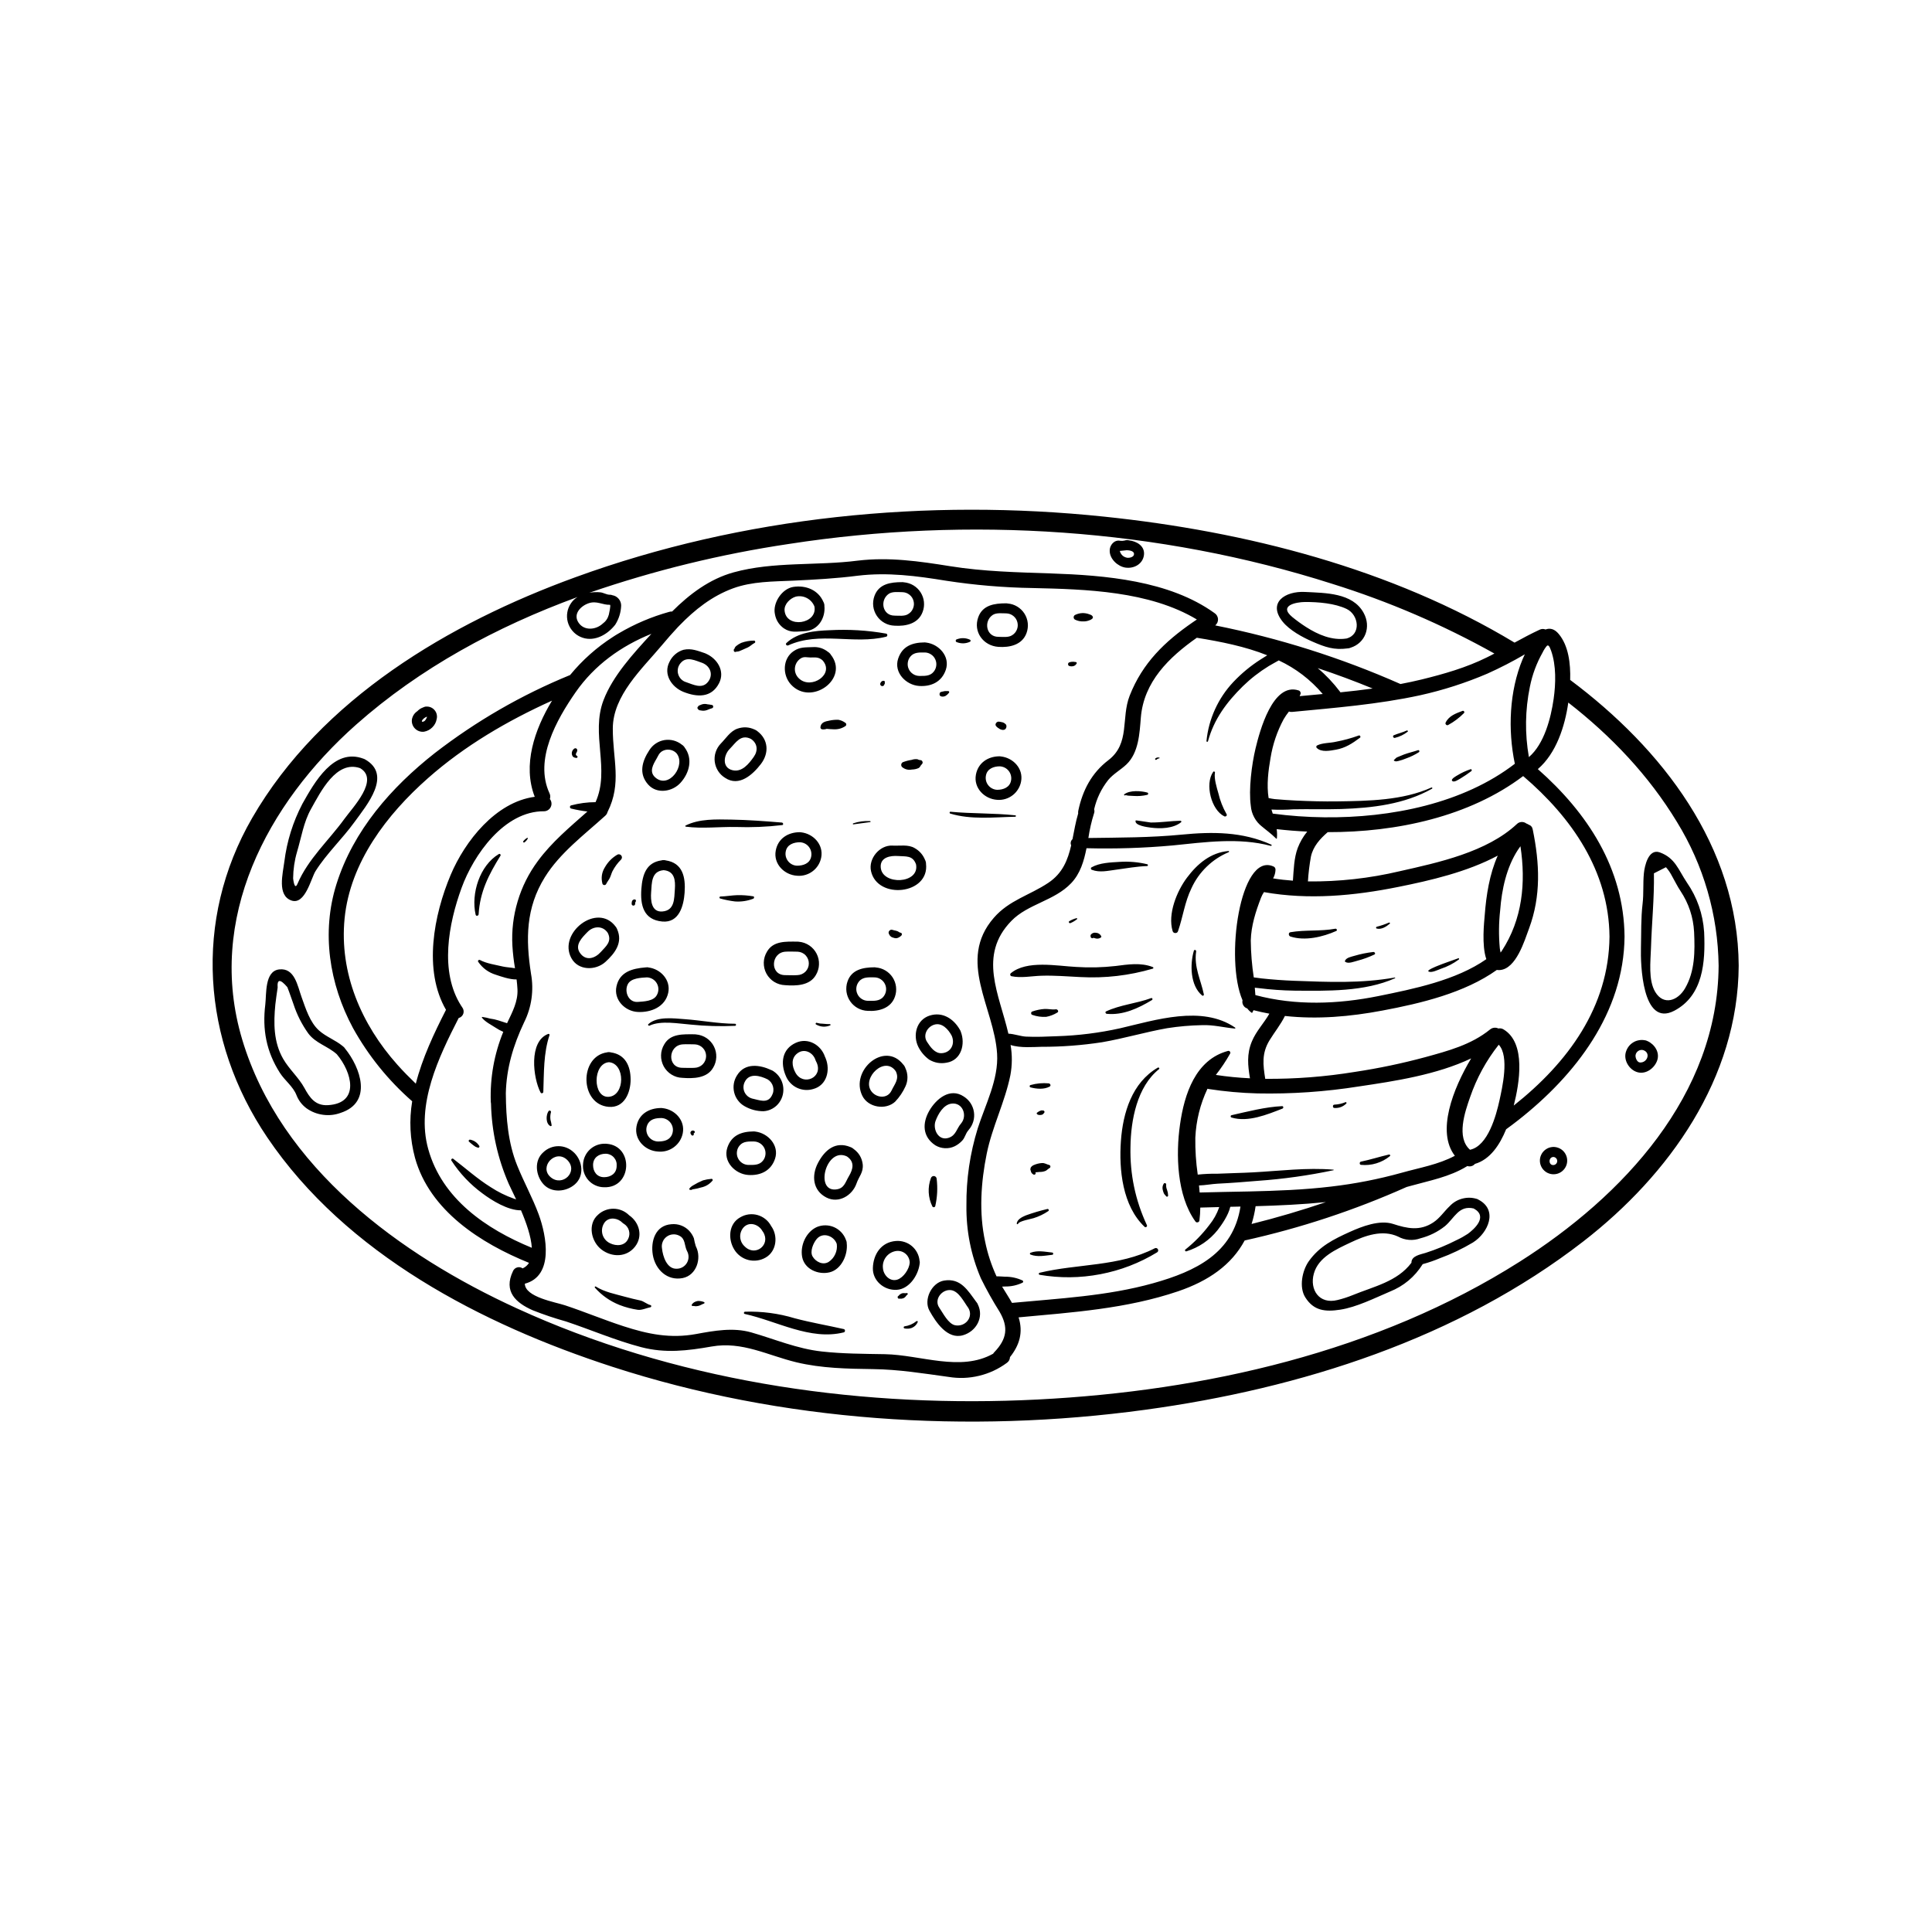 <svg xmlns="http://www.w3.org/2000/svg" xmlns:xlink="http://www.w3.org/1999/xlink" width="400" zoomAndPan="magnify" viewBox="0 0 300 300" height="400" preserveAspectRatio="xMidYMid meet" version="1.0"><path fill="currentColor" d="M 243.816 105.578 C 243.891 103.039 243.562 100.266 242.043 98.445 C 241.371 97.633 240.668 97.492 239.996 97.746 C 239.676 97.625 239.363 97.637 239.055 97.789 C 237.734 98.402 236.453 99.09 235.18 99.785 C 216.066 88.266 193.457 82.52 171.492 80.227 C 144 77.348 115.348 80.152 89.312 89.645 C 69.762 96.766 49.852 108.523 39.16 127.008 C 29.984 142.879 31.348 161.598 41.504 176.621 C 53.754 194.734 74.809 205.641 95.07 212.227 C 121.48 220.809 150.379 222.648 177.82 218.91 C 201.973 215.613 226.391 207.852 245.863 192.762 C 259.238 182.395 269.879 167.402 269.984 149.945 C 269.871 131.402 258.086 116.246 243.816 105.578 Z M 241.246 108.539 C 240.82 111.516 239.789 115.52 237.406 117.562 C 236.766 113.91 236.816 110.266 237.562 106.629 C 237.938 104.754 238.594 102.984 239.535 101.32 C 239.711 100.953 239.926 100.613 240.184 100.301 C 240.418 100.098 240.59 100.297 240.859 101.055 C 241.664 103.348 241.586 106.168 241.246 108.539 Z M 83.648 188.57 C 82.691 185.977 81.34 183.547 80.309 180.98 C 78.895 177.488 78.578 173.613 78.547 169.879 C 78.547 169.852 78.547 169.824 78.543 169.797 C 78.633 165.883 79.688 162.332 81.383 158.75 C 81.965 157.582 82.348 156.352 82.531 155.059 C 82.711 153.766 82.688 152.477 82.453 151.191 C 81.621 145.816 81.641 140.98 84.602 136.215 C 86.945 132.434 90.727 129.621 93.977 126.672 C 94.156 126.516 94.273 126.328 94.332 126.098 L 94.332 126.094 C 94.336 126.094 94.34 126.09 94.34 126.086 C 96.59 121.605 95.137 117.867 95.156 113.125 C 95.168 107.984 99.703 103.863 102.77 100.203 C 103.574 99.246 104.391 98.301 105.242 97.398 C 105.285 97.355 105.328 97.312 105.367 97.27 C 105.41 97.227 105.449 97.188 105.488 97.145 C 107.871 94.684 110.535 92.566 113.832 91.355 C 116.801 90.27 120.031 90.309 123.145 90.164 C 126.504 90.008 129.859 89.824 133.199 89.395 C 137.844 88.836 142.328 89.43 146.914 90.176 C 151.359 90.859 155.832 91.238 160.328 91.309 C 168.609 91.5 178.453 91.766 185.848 96.195 C 185.711 96.293 185.574 96.387 185.438 96.477 C 185.422 96.473 185.406 96.473 185.391 96.469 C 185.395 96.48 185.398 96.492 185.402 96.5 C 185.328 96.551 185.254 96.602 185.184 96.648 C 185.184 96.648 185.176 96.648 185.176 96.652 C 180.906 99.602 177.414 102.922 175.414 108.027 C 174.043 111.523 175.516 115.426 172.109 118.039 C 169.512 120.02 168.109 122.707 167.438 125.879 C 167.406 126.027 167.402 126.176 167.418 126.32 C 167.023 127.637 166.801 128.992 166.535 130.309 C 166.398 130.43 166.312 130.574 166.273 130.754 C 166.234 130.93 166.254 131.098 166.332 131.262 C 165.812 133.516 165.012 135.598 162.781 137.086 C 159.871 139.031 156.695 139.777 154.32 142.516 C 148.543 149.164 154.395 156.465 154.828 163.629 C 155.074 167.613 153.004 171.523 151.82 175.219 C 150.613 179.121 150.027 183.113 150.066 187.195 C 150.02 191.117 150.766 194.887 152.309 198.496 C 153.184 200.27 154.148 201.996 155.203 203.672 C 156.625 206.098 156.359 207.918 154.395 209.969 C 154.324 210.039 154.266 210.117 154.215 210.203 C 149.141 213.055 142.973 210.379 137.387 210.277 C 134.113 210.219 130.859 210.219 127.609 209.859 C 123.766 209.438 120.336 207.949 116.664 206.898 C 113.852 206.094 110.898 206.629 108.082 207.148 C 104.098 207.879 100.621 207.172 96.824 205.938 C 93.762 204.945 90.781 203.695 87.727 202.684 C 86.238 202.191 81.527 201.418 81.496 199.332 C 86.027 198.141 84.883 191.938 83.648 188.57 Z M 64.566 168.273 C 63.578 167.324 62.613 166.352 61.703 165.328 C 56.113 159.066 52.676 151.102 53.508 142.625 C 54.367 133.895 60.086 126.461 66.449 120.84 C 72.129 115.82 78.77 111.93 85.719 108.793 C 83.004 113.281 81.113 118.793 83.035 123.727 C 76.965 124.531 72.188 130.621 69.98 135.852 C 67.371 142.047 65.684 150.648 69.254 156.805 C 67.387 160.461 65.578 164.305 64.566 168.273 Z M 71.223 158.078 C 71.391 158.035 71.535 157.953 71.66 157.836 C 71.785 157.723 71.879 157.582 71.938 157.422 C 71.992 157.258 72.012 157.094 71.984 156.926 C 71.961 156.754 71.902 156.602 71.801 156.461 C 71.734 156.363 71.668 156.258 71.598 156.156 C 68.23 150.871 69.648 143.426 71.672 137.875 C 73.539 132.734 78.312 125.918 84.488 125.973 C 84.711 125.969 84.914 125.906 85.102 125.785 C 85.289 125.664 85.43 125.504 85.523 125.301 C 85.621 125.098 85.656 124.887 85.629 124.664 C 85.602 124.441 85.52 124.246 85.383 124.07 C 85.48 123.766 85.465 123.465 85.324 123.176 C 82.914 117.949 86.426 111.75 89.375 107.5 C 92.328 103.25 96.469 100.305 101.152 98.418 C 98.32 101.504 95.148 104.961 93.715 108.723 C 91.695 113.996 94.77 119.488 92.477 124.559 C 91.191 124.562 89.93 124.73 88.691 125.059 C 88.566 125.094 88.504 125.176 88.504 125.305 C 88.504 125.438 88.566 125.52 88.691 125.555 C 89.523 125.758 90.363 125.91 91.211 126.012 C 88.492 128.422 85.656 130.781 83.504 133.719 C 82.102 135.613 81.059 137.691 80.383 139.953 C 79.707 142.211 79.434 144.52 79.566 146.875 C 79.637 148.039 79.773 149.199 79.969 150.348 C 79.324 150.23 78.613 150.203 78.105 150.086 C 76.957 149.812 75.578 149.629 74.535 149.074 C 74.363 148.98 74.133 149.172 74.254 149.352 C 74.938 150.34 75.852 151.012 77.004 151.363 C 77.73 151.605 79.152 152.117 80.215 152.086 C 80.277 152.598 80.328 153.109 80.352 153.621 C 80.445 155.508 79.566 157.133 78.781 158.789 C 78.766 158.82 78.754 158.852 78.738 158.883 C 78.312 158.73 77.859 158.621 77.402 158.453 C 76.98 158.32 76.551 158.223 76.109 158.168 C 75.711 158.055 75.309 157.969 74.895 157.91 C 74.863 157.914 74.84 157.93 74.828 157.957 C 74.816 157.988 74.82 158.016 74.844 158.039 C 75.367 158.691 76.238 159.113 76.934 159.566 C 77.316 159.824 77.723 160.043 78.148 160.223 C 76.73 163.711 76.086 167.332 76.207 171.09 C 76.211 171.18 76.223 171.27 76.242 171.355 L 76.242 171.363 C 76.348 175.695 77.266 179.848 78.996 183.824 C 79.223 184.332 79.656 185.195 80.145 186.238 C 80.031 186.203 79.91 186.164 79.785 186.121 C 78.512 185.672 77.312 185.074 76.184 184.336 C 74.098 183.035 72.316 181.414 70.371 179.934 C 70.207 179.809 69.992 180.047 70.094 180.211 C 71.391 182.203 73 183.906 74.914 185.312 C 76.387 186.418 78.891 187.969 80.902 187.938 C 81.711 189.836 82.473 191.992 82.582 193.758 C 75.504 190.852 68.633 186.16 66.492 178.414 C 64.57 171.504 68.109 164.16 71.223 158.078 Z M 208.137 107.504 C 208.117 107.465 208.094 107.43 208.066 107.395 C 207.051 106.051 205.902 104.832 204.613 103.746 C 207.496 104.703 210.34 105.758 213.145 106.914 C 211.48 107.145 209.809 107.336 208.137 107.504 Z M 157.141 202.312 C 156.656 201.453 156.113 200.625 155.605 199.785 C 155.758 199.777 155.91 199.77 156.059 199.766 C 157.012 199.781 157.922 199.582 158.785 199.172 C 158.848 199.137 158.879 199.078 158.879 199.004 C 158.879 198.93 158.848 198.875 158.785 198.836 C 157.918 198.434 157.012 198.238 156.059 198.246 C 155.648 198.23 155.188 198.18 154.742 198.195 C 153.945 196.465 153.355 194.668 152.973 192.801 C 151.996 188.336 152.316 183.574 153.219 179.137 C 154.07 174.957 156.047 171.129 156.891 166.953 C 157.18 165.391 157.191 163.828 156.922 162.262 C 158.414 162.766 160.582 162.566 161.707 162.547 C 164.867 162.555 168.012 162.316 171.137 161.836 C 174.535 161.25 177.848 160.258 181.242 159.656 C 183.039 159.375 184.848 159.219 186.664 159.184 C 188.391 159.113 190.051 159.559 191.75 159.715 C 191.836 159.723 191.848 159.609 191.789 159.566 C 186.648 156.035 179.395 158.402 173.922 159.672 C 170.688 160.391 167.414 160.801 164.102 160.902 C 162.512 160.969 160.922 161.039 159.328 160.965 C 158.484 160.926 157.488 160.539 156.582 160.508 C 155.172 154.383 151.809 148.379 157.047 142.996 C 159.625 140.348 163.73 139.887 166.34 137.129 C 167.75 135.641 168.316 133.711 168.711 131.711 C 173.176 131.824 177.629 131.684 182.078 131.281 C 187.125 130.77 192.363 130.023 197.332 131.348 C 197.445 131.379 197.523 131.207 197.414 131.16 C 192.934 129.129 188.285 129.133 183.473 129.602 C 178.629 130.074 173.844 130.055 169.004 130.125 C 169.191 128.836 169.48 127.57 169.871 126.332 C 169.957 126.109 169.965 125.887 169.898 125.664 C 170.285 123.984 171.016 122.469 172.082 121.117 C 172.863 120.168 174.043 119.535 174.926 118.688 C 176.82 116.871 176.953 113.859 177.148 111.43 C 177.605 105.855 181.531 102.059 185.84 99.031 C 189.594 99.637 193.348 100.383 196.777 101.754 C 196.426 101.965 196.086 102.188 195.754 102.395 C 194.195 103.391 192.777 104.562 191.504 105.91 C 190.324 107.164 189.379 108.578 188.664 110.148 C 187.953 111.715 187.508 113.359 187.34 115.074 C 187.324 115.211 187.539 115.23 187.574 115.105 C 188.496 111.68 190.492 109.016 192.992 106.555 C 194.219 105.359 195.566 104.316 197.027 103.418 C 197.539 103.102 198.07 102.844 198.566 102.547 C 201.219 103.793 203.496 105.535 205.395 107.766 C 204.199 107.879 203.008 107.984 201.809 108.098 C 201.859 107.988 201.902 107.879 201.945 107.766 C 201.98 107.645 201.965 107.527 201.902 107.418 C 201.844 107.309 201.75 107.234 201.629 107.203 C 197.625 105.926 195.602 113.539 194.961 116.211 C 194.363 118.703 193.867 122.609 194.227 125.152 C 194.277 125.781 194.457 126.375 194.758 126.93 C 195.059 127.488 195.461 127.957 195.961 128.348 L 195.965 128.348 C 196.582 128.879 197.332 129.391 198.172 130.223 C 198.188 130.242 198.211 130.246 198.234 130.234 C 198.258 130.227 198.273 130.207 198.273 130.18 C 198.32 129.703 198.309 129.227 198.242 128.75 C 199.793 128.926 201.379 129.059 202.984 129.129 C 202.355 129.898 201.863 130.75 201.508 131.676 C 200.922 133.25 200.891 135.059 200.762 136.75 C 199.73 136.676 198.707 136.562 197.688 136.398 C 197.922 135.973 198.047 135.52 198.062 135.031 C 198.051 134.766 197.918 134.594 197.664 134.512 C 192.555 132.391 190.176 149.004 192.938 155.32 C 192.879 155.598 192.918 155.855 193.059 156.098 C 193.199 156.344 193.402 156.508 193.672 156.59 C 193.871 156.855 194.105 157.082 194.375 157.273 C 194.406 157.289 194.43 157.281 194.445 157.25 C 194.523 157.125 194.59 156.996 194.648 156.863 C 195.465 157.074 196.289 157.25 197.109 157.402 C 196.266 158.875 195.051 160.117 194.395 161.703 C 193.562 163.695 193.77 165.48 194.094 167.438 C 192.32 167.355 190.555 167.18 188.797 166.914 C 189.617 165.871 190.355 164.77 191.008 163.613 C 191.07 163.5 191.062 163.395 190.984 163.293 C 190.906 163.191 190.805 163.156 190.68 163.188 C 185.637 164.539 183.902 169.895 183.234 174.602 C 182.559 179.297 182.742 185.656 185.605 189.645 C 185.695 189.789 185.824 189.844 185.992 189.797 C 186.156 189.754 186.242 189.645 186.25 189.473 C 186.332 188.82 186.375 188.168 186.379 187.512 C 187.359 187.48 188.34 187.457 189.32 187.434 C 189.316 187.449 189.312 187.465 189.309 187.48 C 188.961 188.48 188.453 189.391 187.785 190.215 C 186.703 191.645 185.461 192.918 184.055 194.035 C 183.922 194.141 184.062 194.352 184.215 194.309 C 186.18 193.699 187.809 192.586 189.094 190.977 C 189.68 190.215 190.738 188.727 191.039 187.391 C 191.566 187.379 192.094 187.367 192.621 187.355 C 191.496 194.594 185.703 197.402 179.051 199.262 C 171.914 201.258 164.473 201.617 157.141 202.312 Z M 233.188 147.672 C 233.133 147.758 233.074 147.836 233.012 147.914 C 232.957 147.688 232.914 147.461 232.887 147.23 C 232.707 145.27 232.727 143.309 232.945 141.352 C 233.191 138.113 233.922 134.68 235.719 131.938 C 235.84 131.758 235.965 131.582 236.094 131.402 C 236.949 137.055 236.418 142.73 233.188 147.672 Z M 230.547 142.102 C 230.461 143.184 230.047 146.77 230.797 148.938 C 226.094 152.227 219.504 153.559 214.043 154.668 C 207.75 155.938 201.172 156.188 194.934 154.516 C 194.914 154.125 194.875 153.746 194.844 153.371 C 195.043 153.391 195.254 153.41 195.473 153.438 C 197.305 153.668 199.141 153.801 200.988 153.828 C 206.086 153.867 211.859 154.016 216.621 151.898 C 216.684 151.871 216.637 151.785 216.574 151.793 C 211.273 152.719 206.324 152.492 200.988 152.297 C 199.289 152.234 197.602 152.109 195.91 151.93 C 195.441 151.883 195.051 151.797 194.684 151.77 C 194.395 149.871 194.238 147.961 194.219 146.043 C 194.281 143.73 194.98 141.562 195.801 139.422 C 195.922 139.109 196.078 138.809 196.266 138.527 C 203.199 139.762 210.266 139.105 217.133 137.719 C 222.055 136.73 227.824 135.402 232.57 132.859 C 231.293 135.727 230.785 138.977 230.547 142.102 Z M 194.969 187.297 C 198.617 187.195 202.258 187.027 205.887 186.66 C 202.094 187.953 198.246 189.086 194.344 190.059 C 194.629 189.156 194.836 188.234 194.969 187.297 Z M 217.664 182.102 C 214.062 183.102 210.406 183.82 206.695 184.25 C 202.48 184.754 198.238 184.91 193.992 185.008 C 191.418 185.062 188.844 185.098 186.281 185.172 C 186.25 184.805 186.215 184.445 186.18 184.078 C 187.152 184.047 188.184 183.848 189.07 183.801 C 191.152 183.699 193.238 183.535 195.316 183.359 C 199.27 183.082 203.188 182.531 207.066 181.711 C 207.121 181.699 207.102 181.629 207.055 181.625 C 202.91 181.277 198.719 181.82 194.582 182.043 C 192.746 182.145 190.906 182.164 189.07 182.254 C 188.039 182.238 187.012 182.285 185.984 182.391 C 185.707 180.488 185.582 178.582 185.609 176.66 C 185.734 174 186.363 171.465 187.496 169.059 C 187.555 169.074 187.613 169.09 187.676 169.102 C 190.188 169.488 192.715 169.719 195.258 169.785 C 200.547 169.891 205.805 169.527 211.027 168.699 C 216.574 167.879 223.07 166.895 228.441 164.348 C 225.594 169.094 223.031 175.75 225.91 179.469 C 223.348 180.84 220.453 181.316 217.664 182.102 Z M 228.262 178.535 C 226.102 176.637 227.469 172.664 228.277 170.363 C 229.297 167.398 230.777 164.684 232.723 162.223 C 234.422 164.023 233.238 169.016 232.84 170.859 C 232.34 173.129 231.07 177.953 228.262 178.535 Z M 233.48 159.852 C 233.23 159.695 232.961 159.645 232.672 159.703 L 232.668 159.703 C 232.453 159.598 232.23 159.562 231.992 159.59 C 231.758 159.621 231.551 159.711 231.367 159.863 C 228.449 162.23 224.863 163.18 221.309 164.156 C 217.719 165.125 214.086 165.887 210.406 166.441 C 205.789 167.195 201.145 167.555 196.465 167.52 C 196.125 165.367 195.887 163.574 197.129 161.539 C 197.938 160.227 198.852 159.109 199.523 157.758 C 204.551 158.312 209.648 157.867 214.668 156.918 C 220.578 155.812 227.414 154.191 232.43 150.609 C 232.586 150.637 232.742 150.645 232.902 150.629 C 235.43 150.441 236.727 146.066 237.43 144.176 C 239.309 139.113 239.078 134.07 238.008 128.828 C 237.945 128.438 237.73 128.176 237.355 128.043 C 237.246 127.973 237.129 127.914 237.004 127.871 C 236.781 127.699 236.531 127.625 236.25 127.641 C 235.969 127.66 235.73 127.766 235.531 127.965 C 230.887 132.305 223.383 133.926 217.355 135.281 C 212.668 136.387 207.914 136.918 203.094 136.867 C 203.172 135.578 203.328 134.293 203.559 133.02 C 203.906 131.414 204.973 130.254 206.168 129.215 C 216.883 129.238 228.172 126.809 236.516 120.508 C 244.09 126.977 249.828 135.27 249.922 145.438 C 249.824 156.352 243.473 165 235.055 171.668 C 235.93 168.238 237.008 161.973 233.48 159.852 Z M 236.434 102.352 C 234.363 107.328 234.121 113.324 235.223 118.598 C 227.242 124.746 216.023 127.027 205.617 126.91 C 202.941 126.879 200.281 126.691 197.629 126.336 C 197.559 126.125 197.496 125.918 197.43 125.707 C 198.559 125.762 199.688 125.75 200.812 125.668 C 203.289 125.617 205.762 125.703 208.238 125.625 C 213.082 125.465 218.082 124.887 222.363 122.469 C 222.484 122.398 222.379 122.234 222.262 122.289 C 217.816 124.297 212.449 124.371 207.66 124.438 C 205.531 124.469 203.402 124.41 201.277 124.312 C 200.164 124.262 199.062 124.18 197.953 124.086 C 197.629 124.047 197.309 123.992 196.988 123.922 C 196.664 121.883 196.941 119.66 197.289 117.684 C 197.633 115.574 198.309 113.574 199.32 111.691 C 199.566 111.27 199.84 110.871 200.145 110.488 C 200.309 110.547 200.473 110.566 200.641 110.547 C 207.293 109.906 213.969 109.383 220.512 107.961 C 224.094 107.168 227.574 106.047 230.949 104.605 C 232.941 103.711 234.883 102.711 236.773 101.605 C 236.629 101.898 236.52 102.156 236.434 102.352 Z M 91.441 93.66 C 92.688 93.254 93.551 93.953 94.711 93.914 C 94.895 93.934 94.551 95.352 94.535 95.461 C 94.375 96.039 94.051 96.504 93.562 96.859 C 92.516 97.809 90.738 97.977 89.863 96.727 C 88.891 95.344 90.211 94.059 91.441 93.66 Z M 235.957 195.926 C 213.852 209.941 187.008 216.004 161.133 217.316 C 134.52 218.672 106.949 214.867 82.426 204.137 C 82.422 204.137 82.422 204.129 82.418 204.129 C 81.711 203.816 81.004 203.504 80.301 203.184 C 62.199 194.902 43.566 181.332 37.605 161.402 C 32.004 142.684 41.453 124.797 55.297 112.523 C 65.227 103.719 77.098 97.312 89.684 92.703 C 89.277 92.945 88.941 93.262 88.676 93.652 C 88.527 93.867 88.402 94.094 88.305 94.332 C 88.207 94.57 88.137 94.816 88.094 95.074 C 88.051 95.328 88.035 95.582 88.047 95.844 C 88.059 96.102 88.102 96.355 88.168 96.602 C 88.238 96.852 88.332 97.09 88.453 97.32 C 88.574 97.547 88.719 97.762 88.887 97.957 C 89.055 98.156 89.242 98.332 89.445 98.488 C 89.652 98.645 89.875 98.773 90.109 98.883 C 92.035 99.762 94.086 98.715 95.352 97.223 C 95.414 97.148 95.477 97.078 95.535 97 C 96.105 96.094 96.41 95.109 96.453 94.039 C 96.453 93.844 96.422 93.656 96.352 93.473 C 96.285 93.289 96.188 93.125 96.062 92.977 C 95.934 92.828 95.785 92.707 95.617 92.609 C 95.445 92.516 95.266 92.453 95.07 92.422 C 95.07 92.422 95.066 92.418 95.059 92.418 C 94.949 92.367 94.832 92.348 94.711 92.352 C 94.688 92.355 94.664 92.352 94.641 92.348 L 94.609 92.348 C 94.156 92.324 93.688 92.027 93.23 91.977 C 92.652 91.918 92.078 91.941 91.508 92.043 C 101.605 88.566 111.934 86.039 122.496 84.465 C 150.465 80.133 179.918 82.047 206.906 90.668 C 215.66 93.406 224.043 97.008 232.047 101.48 C 231.664 101.691 231.277 101.887 230.883 102.078 C 227.707 103.66 224.191 104.664 220.754 105.508 C 219.664 105.773 218.566 106.008 217.465 106.215 C 208.211 102.125 198.625 99.094 188.703 97.113 C 188.848 96.992 188.961 96.844 189.039 96.668 C 189.113 96.492 189.145 96.309 189.133 96.117 C 189.121 95.926 189.062 95.75 188.965 95.586 C 188.867 95.422 188.734 95.289 188.574 95.188 C 181.531 90.129 171.57 89.328 163.211 89.043 C 157.926 88.863 152.766 88.754 147.531 87.918 C 142.75 87.152 138.051 86.473 133.199 87.055 C 126.859 87.871 120.102 87.164 113.918 88.875 C 110.176 89.906 107.062 92.258 104.359 94.961 C 104.211 94.949 104.062 94.965 103.918 95.008 C 101.148 95.781 98.527 96.898 96.055 98.359 C 95.758 98.531 95.465 98.707 95.18 98.898 C 92.652 100.523 90.434 102.496 88.523 104.82 C 80.973 107.91 73.969 111.953 67.512 116.941 C 60.754 122.254 54.871 128.953 52.25 137.273 C 49.883 144.785 51.129 152.777 54.809 159.629 C 57.215 163.953 60.281 167.746 64.004 171.008 C 63.516 173.965 63.66 176.891 64.441 179.789 C 66.719 188.004 74.672 193.07 82.145 196.094 C 81.906 196.48 81.574 196.766 81.156 196.953 C 81.035 196.863 80.898 196.809 80.75 196.781 C 80.602 196.754 80.453 196.762 80.309 196.805 C 80.164 196.844 80.035 196.914 79.918 197.016 C 79.805 197.113 79.719 197.234 79.66 197.371 C 78.133 200.551 80.117 202.309 82.719 203.457 C 84.414 204.129 86.137 204.707 87.895 205.199 C 91.793 206.5 95.566 208.137 99.555 209.184 C 103.324 210.168 106.727 209.746 110.504 209.086 C 115.258 208.246 119.188 210.457 123.676 211.539 C 127.555 212.469 131.594 212.543 135.555 212.594 C 139.602 212.648 143.336 213.262 147.324 213.809 C 148.91 214.066 150.484 214.008 152.047 213.629 C 153.605 213.254 155.035 212.586 156.328 211.637 C 156.645 211.418 156.812 211.113 156.832 210.73 C 158.305 208.883 158.906 206.895 158.168 204.559 C 166.527 203.785 174.938 203.23 182.945 200.508 C 187.652 198.906 191.23 196.422 193.27 192.621 C 201.934 190.699 210.32 187.93 218.426 184.312 C 218.629 184.258 218.832 184.203 219.039 184.145 C 222.039 183.305 225.059 182.762 227.758 181.117 C 227.789 181.098 227.82 181.078 227.852 181.059 C 228.062 181.129 228.277 181.137 228.492 181.074 C 228.707 181.016 228.883 180.898 229.027 180.73 C 231.398 180.043 232.895 177.75 233.871 175.355 C 234.512 174.891 235.145 174.414 235.766 173.926 C 244.676 166.922 252.156 157.223 252.258 145.438 C 252.164 134.836 246.492 126.211 238.793 119.426 C 241.648 116.984 243 112.789 243.523 109.094 C 250.195 114.285 256.02 120.414 260.398 127.637 C 262.465 130.996 264.047 134.566 265.145 138.352 C 266.242 142.141 266.816 146.004 266.867 149.945 C 266.742 170.047 252.004 185.75 235.957 195.926 Z M 112.59 120.781 C 114.766 122.238 116.895 120.27 118.148 118.641 C 119.453 116.938 119.328 114.824 117.586 113.523 L 117.582 113.516 C 117.52 113.469 117.449 113.426 117.383 113.383 C 117.316 113.352 117.242 113.316 117.176 113.281 C 117.168 113.285 117.164 113.281 117.16 113.277 C 116.293 112.879 115.414 112.836 114.512 113.145 C 113.395 113.523 112.695 114.691 111.902 115.488 C 111.727 115.672 111.574 115.875 111.441 116.098 C 111.312 116.316 111.207 116.547 111.129 116.789 C 111.047 117.031 110.996 117.281 110.973 117.535 C 110.949 117.789 110.953 118.043 110.988 118.297 C 111.02 118.551 111.082 118.797 111.168 119.039 C 111.258 119.277 111.371 119.508 111.508 119.723 C 111.645 119.938 111.805 120.133 111.988 120.312 C 112.172 120.492 112.371 120.648 112.59 120.781 Z M 113.301 116.301 C 114.258 115.332 115.012 113.953 116.598 114.734 C 117.648 115.43 117.73 116.57 117.039 117.535 C 116.277 118.613 115.219 119.938 113.762 119.602 C 112.047 119.207 112.379 117.227 113.301 116.301 Z M 105.664 121.559 C 107.086 119.992 107.609 117.785 106.305 116.062 C 106.309 116.059 106.305 116.059 106.301 116.055 C 106.254 115.961 106.188 115.883 106.105 115.816 C 106.043 115.742 105.969 115.684 105.883 115.637 C 105.695 115.484 105.496 115.355 105.277 115.246 C 105.062 115.137 104.84 115.051 104.605 114.988 C 104.371 114.926 104.137 114.891 103.895 114.879 C 103.652 114.867 103.414 114.879 103.176 114.918 C 102.934 114.957 102.703 115.023 102.48 115.109 C 102.254 115.199 102.043 115.309 101.84 115.445 C 101.637 115.578 101.453 115.73 101.285 115.902 C 101.117 116.078 100.969 116.266 100.84 116.469 C 99.695 118.203 99.133 120.133 100.656 121.836 C 102.02 123.352 104.418 122.938 105.664 121.559 Z M 101.957 117.793 C 102.238 117.309 102.316 116.973 102.82 116.645 C 103.176 116.441 103.555 116.367 103.957 116.418 C 104.363 116.469 104.711 116.637 105.004 116.918 C 106.617 118.738 103.898 122.602 101.758 120.727 C 100.73 119.824 101.438 118.691 101.957 117.793 Z M 102.84 143.094 C 105.484 143.336 106.164 140.598 106.305 138.621 C 106.48 136.207 106.02 133.988 103.367 133.598 C 103.266 133.562 103.16 133.551 103.055 133.562 C 102.941 133.547 102.832 133.559 102.727 133.598 C 100.348 133.926 99.754 135.812 99.59 138.031 C 99.406 140.543 99.918 142.828 102.84 143.094 Z M 101.105 138.586 C 101.215 137.113 101.121 135.27 103.055 135.121 C 104.762 135.273 104.891 136.703 104.793 138.07 C 104.688 139.539 104.781 141.391 102.84 141.535 C 101.125 141.664 101.02 139.754 101.105 138.586 Z M 120.457 132.082 C 120.066 134.152 121.797 135.871 123.77 135.984 C 124.203 136.023 124.629 135.98 125.047 135.859 C 125.465 135.738 125.848 135.547 126.195 135.281 C 126.543 135.02 126.828 134.703 127.059 134.332 C 127.285 133.961 127.441 133.562 127.52 133.133 C 127.895 131.129 126.285 129.457 124.398 129.242 C 124.336 129.234 124.27 129.23 124.207 129.223 L 124.129 129.223 C 122.336 129.25 120.801 130.215 120.457 132.082 Z M 122.012 132.203 C 122.215 131.129 123.262 130.785 124.207 130.785 C 124.48 130.797 124.738 130.863 124.98 130.984 C 125.223 131.109 125.43 131.277 125.598 131.492 C 125.766 131.707 125.883 131.945 125.945 132.211 C 126.008 132.477 126.012 132.742 125.961 133.008 C 125.762 134.086 124.715 134.426 123.77 134.426 C 123.496 134.418 123.238 134.352 122.996 134.23 C 122.75 134.105 122.543 133.938 122.375 133.723 C 122.207 133.512 122.09 133.27 122.023 133.004 C 121.961 132.738 121.957 132.473 122.012 132.203 Z M 135.25 135.262 C 136.234 139.754 144.371 138.91 143.789 134.105 C 143.797 134.004 143.781 133.902 143.746 133.805 C 143.73 133.711 143.695 133.621 143.645 133.535 C 143.324 132.738 142.789 132.125 142.043 131.699 C 141.031 131.086 139.707 131.371 138.594 131.305 C 136.598 131.188 134.82 133.316 135.25 135.262 Z M 139.449 132.922 C 140.664 133.016 141.738 132.785 142.242 134.223 C 142.828 137.289 136.945 137.496 136.758 134.672 C 136.648 133.09 138.305 132.84 139.449 132.922 Z M 154.852 124.199 C 155.281 124.23 155.703 124.188 156.117 124.062 C 156.531 123.938 156.906 123.742 157.25 123.48 C 157.59 123.219 157.875 122.902 158.098 122.531 C 158.324 122.164 158.477 121.77 158.555 121.344 C 158.93 119.336 157.32 117.672 155.43 117.461 C 155.367 117.449 155.297 117.441 155.234 117.438 L 155.152 117.438 C 153.383 117.469 151.875 118.465 151.539 120.289 C 151.152 122.371 152.879 124.082 154.852 124.199 Z M 153.098 120.414 C 153.289 119.367 154.305 118.996 155.234 118.996 C 155.508 119.008 155.766 119.074 156.008 119.195 C 156.254 119.32 156.461 119.488 156.629 119.703 C 156.797 119.914 156.914 120.156 156.977 120.422 C 157.043 120.684 157.047 120.953 156.992 121.219 C 156.801 122.266 155.781 122.641 154.852 122.641 C 154.578 122.633 154.32 122.566 154.074 122.441 C 153.832 122.32 153.625 122.148 153.457 121.934 C 153.285 121.719 153.172 121.48 153.109 121.215 C 153.047 120.949 153.043 120.68 153.098 120.414 Z M 155.027 100.445 C 156.77 100.57 158.73 100.145 159.398 98.301 C 159.488 98.051 159.551 97.797 159.582 97.535 C 159.617 97.273 159.621 97.016 159.59 96.75 C 159.562 96.488 159.508 96.234 159.418 95.984 C 159.332 95.738 159.219 95.504 159.078 95.281 C 158.938 95.059 158.77 94.855 158.582 94.672 C 158.395 94.488 158.188 94.328 157.961 94.191 C 157.738 94.055 157.5 93.945 157.25 93.863 C 156.996 93.785 156.742 93.73 156.48 93.711 C 156.473 93.707 156.469 93.699 156.457 93.707 C 156.402 93.695 156.34 93.691 156.277 93.684 L 156.191 93.684 C 154.457 93.691 152.594 93.93 151.906 95.832 C 151.078 98.109 152.688 100.281 155.027 100.445 Z M 154.148 95.488 C 154.723 95.109 155.625 95.246 156.277 95.246 C 156.68 95.262 157.039 95.395 157.355 95.648 C 157.668 95.902 157.879 96.227 157.977 96.617 C 158.078 97.008 158.055 97.391 157.902 97.766 C 157.75 98.141 157.5 98.434 157.156 98.641 C 156.582 99.023 155.676 98.887 155.027 98.887 C 153.113 98.887 152.707 96.453 154.148 95.488 Z M 139.465 102.273 C 138.75 104.43 140.688 106.379 142.719 106.516 C 144.609 106.641 146.242 105.879 146.871 103.992 C 147.562 101.914 145.777 100.016 143.82 99.777 C 143.758 99.766 143.688 99.762 143.621 99.754 L 143.551 99.754 C 141.672 99.77 140.113 100.328 139.465 102.273 Z M 141.363 101.953 C 141.93 101.25 142.816 101.316 143.621 101.316 C 143.973 101.328 144.293 101.43 144.582 101.625 C 144.875 101.816 145.09 102.074 145.234 102.395 C 145.379 102.711 145.426 103.047 145.379 103.391 C 145.332 103.738 145.195 104.047 144.973 104.316 C 144.406 105.023 143.523 104.957 142.719 104.957 C 142.367 104.945 142.047 104.844 141.758 104.648 C 141.465 104.453 141.25 104.195 141.105 103.879 C 140.961 103.559 140.914 103.227 140.961 102.879 C 141.008 102.531 141.141 102.223 141.363 101.953 Z M 138.906 97.156 C 140.648 97.273 142.609 96.852 143.273 95 C 143.367 94.754 143.426 94.5 143.461 94.238 C 143.492 93.977 143.496 93.719 143.469 93.457 C 143.441 93.195 143.383 92.938 143.297 92.691 C 143.207 92.441 143.094 92.207 142.953 91.984 C 142.812 91.762 142.648 91.559 142.457 91.375 C 142.27 91.191 142.062 91.031 141.84 90.898 C 141.613 90.762 141.375 90.652 141.125 90.574 C 140.875 90.492 140.617 90.441 140.355 90.418 C 140.352 90.414 140.348 90.41 140.336 90.414 C 140.277 90.402 140.215 90.398 140.152 90.395 L 140.07 90.395 C 138.332 90.398 136.477 90.633 135.785 92.539 C 135.691 92.797 135.629 93.059 135.598 93.328 C 135.566 93.598 135.566 93.867 135.598 94.137 C 135.633 94.41 135.695 94.672 135.793 94.926 C 135.887 95.18 136.012 95.422 136.164 95.645 C 136.316 95.871 136.492 96.074 136.691 96.258 C 136.895 96.441 137.113 96.602 137.352 96.73 C 137.59 96.863 137.84 96.965 138.102 97.035 C 138.367 97.105 138.633 97.148 138.906 97.156 Z M 138.023 92.199 C 138.598 91.82 139.504 91.953 140.152 91.953 C 140.555 91.969 140.914 92.102 141.23 92.355 C 141.547 92.609 141.754 92.93 141.855 93.32 C 141.957 93.711 141.93 94.094 141.777 94.469 C 141.625 94.844 141.379 95.137 141.031 95.344 C 140.461 95.73 139.555 95.594 138.906 95.594 C 136.992 95.594 136.586 93.16 138.023 92.199 Z M 128.82 101.426 C 128.762 101.355 128.695 101.301 128.617 101.258 C 127.902 100.68 127.09 100.418 126.172 100.484 C 125.074 100.539 124.223 100.441 123.25 101.094 C 121.512 102.254 121.465 104.793 122.801 106.273 C 125.945 109.734 131.973 105.371 128.996 101.645 C 128.953 101.559 128.895 101.484 128.82 101.426 Z M 124.117 105.398 C 124 105.297 123.898 105.188 123.809 105.062 C 123.719 104.941 123.641 104.809 123.582 104.668 C 123.523 104.527 123.48 104.379 123.453 104.23 C 123.43 104.078 123.422 103.926 123.43 103.773 C 123.441 103.621 123.469 103.473 123.512 103.324 C 123.559 103.18 123.617 103.039 123.695 102.906 C 123.773 102.773 123.863 102.652 123.969 102.543 C 124.074 102.43 124.191 102.332 124.32 102.25 C 124.836 101.902 125.305 102.094 125.855 102.094 C 126.609 102.094 127.09 101.988 127.719 102.531 C 129.652 104.684 126 107.094 124.117 105.398 Z M 121.691 97.551 C 122.812 98.301 123.676 98.059 124.922 98.012 C 127.027 97.934 128.207 95.973 128.012 94.078 C 128.023 93.969 128.008 93.863 127.973 93.758 C 127.957 93.656 127.918 93.559 127.863 93.473 C 127.07 91.617 125.137 90.832 123.176 91.137 C 121.41 91.414 119.953 93.645 120.328 95.359 C 120.488 96.273 120.941 97 121.691 97.551 Z M 123.586 92.641 C 123.879 92.574 124.172 92.562 124.469 92.602 C 124.766 92.641 125.047 92.734 125.309 92.875 C 125.574 93.016 125.805 93.195 126.004 93.422 C 126.203 93.645 126.355 93.895 126.465 94.176 C 126.969 96.914 122.07 97.637 121.828 94.801 C 121.746 93.801 122.715 92.879 123.586 92.641 Z M 106.129 107.438 C 108.238 108.273 110.465 108.395 111.652 106.094 C 112.629 104.195 111.355 102.25 109.613 101.496 L 109.609 101.492 C 109.609 101.488 109.609 101.488 109.602 101.492 C 109.562 101.465 109.523 101.449 109.477 101.434 C 108.34 101.055 107.363 100.637 106.152 100.895 C 105.668 101.031 105.234 101.27 104.848 101.598 C 104.465 101.926 104.168 102.32 103.953 102.777 C 102.949 104.723 104.316 106.715 106.129 107.438 Z M 105.754 102.887 C 106.668 101.867 108.02 102.59 109.062 102.938 C 110.379 103.465 110.82 104.898 109.852 105.984 C 108.938 107.004 107.586 106.277 106.543 105.926 C 106.391 105.883 106.25 105.82 106.113 105.738 C 105.98 105.656 105.855 105.555 105.746 105.441 C 105.637 105.328 105.543 105.203 105.469 105.066 C 105.391 104.93 105.332 104.781 105.293 104.629 C 105.25 104.477 105.23 104.32 105.234 104.164 C 105.234 104.004 105.254 103.852 105.293 103.695 C 105.336 103.543 105.395 103.398 105.473 103.262 C 105.551 103.125 105.645 103 105.754 102.887 Z M 126.684 151.41 C 126.832 151.164 126.949 150.898 127.031 150.621 C 127.117 150.344 127.164 150.059 127.172 149.77 C 127.184 149.477 127.16 149.191 127.098 148.906 C 127.035 148.625 126.938 148.352 126.805 148.094 C 126.676 147.836 126.512 147.598 126.32 147.379 C 126.129 147.16 125.91 146.973 125.672 146.809 C 125.43 146.645 125.172 146.516 124.898 146.418 C 124.625 146.32 124.344 146.262 124.055 146.234 C 123.992 146.227 123.926 146.219 123.859 146.215 L 123.738 146.215 C 122.059 146.211 120.066 146.074 119.094 147.781 C 118.938 148.039 118.82 148.309 118.734 148.594 C 118.652 148.883 118.605 149.176 118.598 149.473 C 118.594 149.773 118.625 150.066 118.695 150.359 C 118.762 150.648 118.871 150.926 119.012 151.188 C 119.156 151.449 119.328 151.691 119.535 151.906 C 119.738 152.125 119.969 152.312 120.223 152.469 C 120.48 152.625 120.75 152.746 121.035 152.832 C 121.32 152.918 121.613 152.965 121.914 152.977 C 123.578 153.105 125.734 153.066 126.684 151.41 Z M 121.949 147.777 C 122.578 147.73 123.23 147.777 123.859 147.777 C 124.094 147.789 124.32 147.844 124.535 147.941 C 124.746 148.039 124.938 148.172 125.098 148.344 C 125.258 148.516 125.383 148.711 125.469 148.93 C 125.555 149.152 125.598 149.379 125.594 149.613 C 125.594 149.852 125.547 150.078 125.457 150.297 C 125.367 150.512 125.238 150.707 125.074 150.875 C 124.906 151.043 124.715 151.172 124.5 151.266 C 124.285 151.359 124.059 151.41 123.82 151.418 C 123.191 151.465 122.543 151.418 121.914 151.418 C 119.52 151.418 119.668 147.941 121.949 147.777 Z M 131.594 152.426 C 131.504 152.68 131.449 152.941 131.426 153.207 C 131.398 153.477 131.406 153.742 131.441 154.008 C 131.48 154.273 131.547 154.535 131.645 154.785 C 131.742 155.035 131.871 155.27 132.023 155.488 C 132.176 155.711 132.352 155.91 132.555 156.09 C 132.754 156.27 132.973 156.422 133.207 156.551 C 133.445 156.68 133.691 156.777 133.953 156.848 C 134.211 156.918 134.477 156.957 134.742 156.965 C 136.461 157.074 138.363 156.566 138.973 154.742 C 139.059 154.496 139.113 154.242 139.141 153.984 C 139.164 153.727 139.164 153.469 139.133 153.211 C 139.098 152.949 139.039 152.699 138.949 152.457 C 138.859 152.211 138.742 151.98 138.602 151.762 C 138.457 151.547 138.293 151.348 138.105 151.168 C 137.918 150.988 137.711 150.832 137.488 150.699 C 137.266 150.566 137.031 150.461 136.781 150.379 C 136.535 150.301 136.281 150.25 136.023 150.23 C 136.02 150.219 136.012 150.219 136.004 150.223 C 135.945 150.215 135.883 150.207 135.82 150.203 L 135.746 150.203 C 134.035 150.215 132.215 150.547 131.594 152.426 Z M 133.387 152.402 C 133.996 151.648 134.969 151.766 135.82 151.766 C 136.172 151.777 136.488 151.879 136.781 152.074 C 137.07 152.27 137.289 152.523 137.434 152.844 C 137.578 153.16 137.625 153.496 137.582 153.84 C 137.535 154.188 137.398 154.496 137.18 154.766 C 136.57 155.516 135.598 155.406 134.742 155.406 C 134.395 155.395 134.074 155.293 133.781 155.098 C 133.488 154.906 133.273 154.648 133.129 154.328 C 132.984 154.012 132.934 153.676 132.98 153.328 C 133.027 152.98 133.164 152.676 133.387 152.402 Z M 103.762 154.164 C 104.188 152.172 102.578 150.465 100.707 150.23 C 100.625 150.203 100.539 150.195 100.453 150.203 C 100.387 150.199 100.32 150.203 100.258 150.219 L 100.23 150.219 C 98.203 150.387 96.215 150.891 95.723 153.172 C 95.273 155.262 97.059 157.035 99.027 157.137 C 101.109 157.246 103.293 156.34 103.762 154.164 Z M 101.992 154.516 C 101.492 155.473 99.969 155.508 99.027 155.578 C 97.566 155.68 96.906 153.945 97.488 152.824 C 97.988 151.863 99.516 151.828 100.453 151.766 C 100.613 151.77 100.77 151.797 100.918 151.844 C 101.07 151.887 101.215 151.953 101.352 152.035 C 101.484 152.117 101.609 152.215 101.719 152.328 C 101.828 152.445 101.922 152.57 102 152.707 C 102.074 152.848 102.133 152.992 102.176 153.145 C 102.215 153.297 102.234 153.453 102.234 153.613 C 102.234 153.773 102.211 153.926 102.172 154.082 C 102.133 154.234 102.07 154.379 101.992 154.516 Z M 93.996 149.379 C 95.535 147.984 96.746 146.34 95.824 144.281 C 95.824 144.273 95.82 144.266 95.82 144.262 L 95.727 144.074 C 95.68 144.004 95.633 143.938 95.59 143.875 C 95.59 143.875 95.586 143.875 95.586 143.871 C 92.758 140.078 86.594 144.871 88.719 148.773 C 89.785 150.738 92.484 150.734 93.996 149.379 Z M 91.227 144.719 C 92.145 143.766 93.613 143.703 94.375 144.859 C 95.055 146.195 94.113 146.918 93.301 147.816 C 92.406 148.82 90.992 149.293 90.066 147.984 C 89.176 146.73 90.41 145.562 91.227 144.719 Z M 94.562 163.379 C 94.457 163.367 94.359 163.379 94.258 163.41 C 89.906 164.039 90.012 171.508 94.52 171.871 C 96.98 172.074 97.922 169.609 97.922 167.645 C 97.922 165.504 97.078 163.727 94.852 163.414 C 94.758 163.383 94.66 163.371 94.562 163.379 Z M 94.52 170.312 C 92.004 170.488 92.004 165.117 94.562 164.938 C 97.113 165.148 97.074 170.141 94.52 170.312 Z M 108.105 160.629 C 108.039 160.617 107.973 160.609 107.906 160.605 L 107.785 160.605 C 106.113 160.602 104.117 160.465 103.145 162.168 C 102.988 162.422 102.867 162.695 102.785 162.98 C 102.699 163.27 102.652 163.562 102.648 163.859 C 102.641 164.16 102.672 164.453 102.742 164.746 C 102.812 165.035 102.918 165.312 103.059 165.578 C 103.203 165.84 103.375 166.078 103.582 166.297 C 103.785 166.516 104.016 166.703 104.273 166.859 C 104.527 167.016 104.797 167.137 105.082 167.227 C 105.371 167.312 105.66 167.359 105.961 167.367 C 107.633 167.496 109.789 167.449 110.73 165.801 C 110.883 165.555 111 165.289 111.082 165.012 C 111.164 164.734 111.211 164.449 111.223 164.16 C 111.234 163.871 111.207 163.582 111.148 163.301 C 111.086 163.016 110.988 162.742 110.855 162.484 C 110.727 162.227 110.562 161.988 110.371 161.77 C 110.18 161.551 109.961 161.363 109.723 161.199 C 109.48 161.039 109.223 160.906 108.949 160.812 C 108.676 160.715 108.395 160.652 108.105 160.629 Z M 107.871 165.809 C 107.242 165.855 106.598 165.809 105.961 165.809 C 103.57 165.809 103.715 162.332 106.004 162.168 C 106.633 162.121 107.277 162.168 107.906 162.168 C 108.141 162.18 108.367 162.234 108.582 162.332 C 108.797 162.43 108.984 162.562 109.145 162.734 C 109.309 162.906 109.434 163.102 109.52 163.32 C 109.605 163.543 109.645 163.77 109.645 164.004 C 109.641 164.242 109.594 164.469 109.504 164.684 C 109.414 164.902 109.285 165.098 109.121 165.266 C 108.957 165.434 108.766 165.562 108.547 165.656 C 108.332 165.75 108.105 165.801 107.871 165.809 Z M 115.637 171.781 C 116.543 172.293 117.512 172.551 118.555 172.551 C 119.051 172.523 119.516 172.383 119.949 172.141 C 120.383 171.898 120.742 171.574 121.027 171.164 C 121.289 170.789 121.469 170.379 121.566 169.934 C 121.66 169.488 121.668 169.043 121.59 168.594 C 121.508 168.145 121.344 167.73 121.098 167.344 C 120.852 166.961 120.539 166.641 120.164 166.379 C 120.105 166.336 120.047 166.297 119.984 166.262 C 119.93 166.234 119.879 166.207 119.824 166.184 C 119.809 166.176 119.797 166.172 119.781 166.168 C 118 165.328 115.676 164.996 114.461 166.957 C 114.332 167.152 114.227 167.359 114.141 167.574 C 114.055 167.793 113.992 168.016 113.953 168.242 C 113.914 168.473 113.895 168.703 113.906 168.938 C 113.914 169.172 113.945 169.398 114 169.625 C 114.055 169.852 114.133 170.07 114.23 170.281 C 114.332 170.492 114.453 170.688 114.594 170.875 C 114.734 171.059 114.891 171.23 115.066 171.383 C 115.242 171.535 115.434 171.668 115.637 171.781 Z M 115.641 168.008 C 116.34 166.535 118.078 167.051 119.199 167.605 C 119.402 167.73 119.578 167.887 119.723 168.078 C 119.867 168.27 119.973 168.484 120.035 168.715 C 120.098 168.945 120.113 169.18 120.086 169.418 C 120.059 169.656 119.984 169.883 119.867 170.094 C 119.203 171.438 117.887 170.805 116.82 170.59 C 116.555 170.52 116.312 170.398 116.102 170.223 C 115.891 170.047 115.727 169.832 115.609 169.582 C 115.496 169.332 115.441 169.066 115.445 168.789 C 115.453 168.516 115.516 168.254 115.641 168.008 Z M 126.254 169.109 C 128.41 168.543 128.953 166.152 128.207 164.332 C 128.191 164.277 128.164 164.234 128.145 164.18 C 128.133 164.152 128.121 164.133 128.105 164.113 C 128.105 164.109 128.105 164.105 128.102 164.102 L 128.102 164.09 C 127.477 162.246 125.477 161.066 123.582 161.922 C 121.41 162.902 121.16 165.113 122.039 167.102 C 122.203 167.5 122.434 167.855 122.734 168.168 C 123.031 168.48 123.371 168.73 123.762 168.914 C 124.152 169.098 124.562 169.207 124.992 169.242 C 125.422 169.277 125.844 169.23 126.254 169.109 Z M 123.816 163.559 C 124.914 162.723 126.281 163.445 126.641 164.641 L 126.645 164.645 C 126.66 164.691 126.676 164.734 126.699 164.777 C 126.727 164.844 126.758 164.91 126.797 164.969 C 127.879 167.32 124.707 168.719 123.52 166.566 C 122.965 165.559 122.797 164.332 123.816 163.559 Z M 138.992 171.074 C 139.664 170.371 140.199 169.574 140.602 168.691 C 140.812 168.234 140.914 167.754 140.91 167.25 C 140.902 166.746 140.789 166.27 140.57 165.816 C 140.547 165.727 140.508 165.645 140.453 165.57 C 140.418 165.488 140.367 165.418 140.305 165.359 C 140.301 165.348 140.293 165.34 140.285 165.332 C 140.277 165.328 140.277 165.324 140.27 165.32 C 137.363 161.562 131.941 166.23 133.91 170.176 C 134.816 171.98 137.531 172.418 138.992 171.074 Z M 135.258 169.387 C 133.859 167.309 137.426 163.883 139.102 166.355 C 139.684 167.559 138.914 168.328 138.434 169.348 C 137.785 170.711 135.996 170.484 135.258 169.387 Z M 142.609 162.582 C 143.012 163.367 143.57 164.02 144.281 164.539 C 145.117 165.035 146.016 165.195 146.973 165.016 C 149.289 164.652 149.926 162.09 149.195 160.211 C 149.199 160.207 149.195 160.203 149.191 160.199 C 149.172 160.141 149.145 160.082 149.121 160.02 C 149.102 159.977 149.078 159.938 149.051 159.898 C 148.086 158.199 146.359 157.062 144.359 157.699 C 142.281 158.363 141.703 160.789 142.609 162.582 Z M 145.047 159.117 C 146.281 158.723 147.262 159.859 147.773 160.809 C 148.352 162.086 147.668 163.457 146.223 163.539 C 145.16 163.598 144.469 162.578 143.957 161.793 C 143.262 160.754 143.965 159.461 145.047 159.117 Z M 132.555 178.414 C 132.555 178.414 132.555 178.41 132.551 178.41 C 132.398 178.27 132.227 178.168 132.027 178.105 C 129.746 177.176 128.086 178.539 127.016 180.582 C 125.984 182.543 126.203 184.863 128.32 185.949 C 130.23 186.93 132.352 185.633 132.996 183.777 C 133.375 182.668 134.078 182.086 133.965 180.816 C 133.848 179.809 133.375 179.008 132.555 178.414 Z M 131.812 182.648 C 131.234 183.617 131.098 184.602 129.73 184.703 C 126.496 184.938 128.316 178.051 131.508 179.57 C 132.758 180.418 132.465 181.555 131.812 182.648 Z M 131.438 192.746 C 131.41 192.664 131.379 192.582 131.344 192.5 L 131.344 192.496 C 131.184 192.059 130.941 191.672 130.625 191.336 C 130.305 191 129.934 190.738 129.508 190.551 C 129.086 190.367 128.641 190.273 128.176 190.27 C 127.711 190.266 127.266 190.355 126.84 190.531 C 125.152 191.293 124.223 193.41 124.559 195.188 C 124.93 197.102 127.07 197.977 128.801 197.57 C 130.672 197.125 131.691 194.809 131.477 193.027 C 131.48 192.934 131.469 192.84 131.438 192.746 Z M 128.668 195.953 C 127.758 196.504 126.641 195.914 126.172 195.094 C 125.734 194.32 126.285 193.039 126.801 192.41 C 127.754 191.25 129.512 191.895 129.934 193.164 C 130.004 193.711 129.93 194.238 129.699 194.738 C 129.473 195.242 129.129 195.645 128.668 195.953 Z M 118.891 195.273 C 120.617 194.281 120.844 191.875 119.738 190.371 C 119.629 190.168 119.504 189.973 119.355 189.793 C 119.207 189.613 119.043 189.453 118.859 189.305 C 118.68 189.16 118.484 189.031 118.277 188.926 C 118.074 188.82 117.855 188.734 117.633 188.672 C 117.41 188.609 117.18 188.566 116.949 188.551 C 116.719 188.535 116.484 188.543 116.254 188.57 C 116.023 188.602 115.801 188.656 115.578 188.73 C 115.359 188.809 115.148 188.906 114.949 189.023 C 113.117 190.031 113.02 192.422 114.02 194.035 C 114.262 194.434 114.574 194.773 114.953 195.055 C 115.328 195.332 115.746 195.531 116.203 195.648 C 116.656 195.762 117.117 195.789 117.582 195.723 C 118.051 195.66 118.484 195.508 118.891 195.273 Z M 115.609 193.52 C 115.41 193.336 115.254 193.121 115.137 192.879 C 115.023 192.633 114.957 192.375 114.938 192.105 C 114.922 191.836 114.957 191.574 115.043 191.316 C 115.129 191.059 115.258 190.828 115.434 190.621 C 116.301 189.637 117.711 190.082 118.324 191.047 C 118.348 191.082 118.371 191.121 118.391 191.16 C 118.43 191.207 118.465 191.262 118.5 191.312 C 119.73 193.27 117.289 195.238 115.609 193.52 Z M 93.418 194.043 C 95.039 195.266 97.293 195.246 98.598 193.59 C 99.875 191.973 99.293 189.816 97.695 188.711 C 97.375 188.391 97.008 188.141 96.59 187.965 C 96.172 187.789 95.734 187.695 95.281 187.691 C 94.828 187.684 94.391 187.762 93.969 187.93 C 93.543 188.094 93.168 188.332 92.84 188.645 C 91.191 190.109 91.809 192.836 93.418 194.043 Z M 93.941 189.746 C 94.672 188.91 95.973 189.156 96.656 189.871 C 96.719 189.941 96.797 189.996 96.879 190.031 C 97.07 190.152 97.234 190.305 97.371 190.484 C 97.508 190.664 97.605 190.863 97.664 191.082 C 97.727 191.301 97.746 191.52 97.723 191.746 C 97.699 191.969 97.637 192.184 97.535 192.383 C 97.016 193.496 95.703 193.527 94.734 193.055 C 94.586 192.984 94.445 192.902 94.316 192.801 C 94.184 192.703 94.066 192.59 93.965 192.461 C 93.859 192.336 93.773 192.199 93.699 192.051 C 93.625 191.906 93.57 191.754 93.531 191.594 C 93.496 191.434 93.477 191.273 93.473 191.109 C 93.473 190.945 93.488 190.785 93.523 190.625 C 93.559 190.465 93.613 190.309 93.684 190.16 C 93.754 190.016 93.84 189.875 93.941 189.746 Z M 116.191 182.449 C 118.086 182.574 119.719 181.812 120.348 179.93 C 121.039 177.848 119.25 175.949 117.297 175.711 C 117.234 175.699 117.164 175.695 117.098 175.688 L 117.023 175.688 C 115.148 175.707 113.586 176.262 112.941 178.207 C 112.223 180.367 114.164 182.316 116.191 182.449 Z M 114.836 177.891 C 115.406 177.184 116.289 177.25 117.098 177.25 C 117.445 177.262 117.766 177.363 118.059 177.559 C 118.348 177.754 118.566 178.008 118.711 178.328 C 118.852 178.645 118.902 178.977 118.855 179.324 C 118.809 179.672 118.676 179.98 118.453 180.25 C 117.883 180.957 117 180.891 116.191 180.891 C 115.844 180.879 115.523 180.777 115.23 180.582 C 114.941 180.387 114.723 180.129 114.578 179.812 C 114.434 179.492 114.387 179.16 114.434 178.812 C 114.477 178.469 114.613 178.16 114.836 177.891 Z M 94.219 177.609 C 94.16 177.598 94.102 177.594 94.043 177.594 C 94.02 177.59 93.996 177.594 93.973 177.598 C 93.543 177.586 93.121 177.652 92.719 177.801 C 92.312 177.953 91.949 178.172 91.629 178.461 C 91.309 178.754 91.055 179.094 90.867 179.48 C 90.676 179.871 90.57 180.281 90.539 180.715 C 90.516 180.941 90.516 181.172 90.539 181.402 C 90.562 181.633 90.609 181.855 90.68 182.074 C 90.75 182.293 90.844 182.504 90.961 182.703 C 91.074 182.902 91.207 183.09 91.363 183.262 C 91.516 183.434 91.688 183.586 91.871 183.723 C 92.059 183.859 92.258 183.973 92.469 184.066 C 92.68 184.164 92.898 184.234 93.121 184.281 C 93.348 184.328 93.574 184.355 93.805 184.355 C 98.16 184.512 98.445 177.934 94.219 177.609 Z M 92.09 180.891 C 92.102 179.75 92.988 179.152 94.043 179.152 C 94.285 179.152 94.52 179.203 94.742 179.305 C 94.965 179.402 95.16 179.543 95.324 179.727 C 95.484 179.91 95.605 180.117 95.68 180.348 C 95.754 180.582 95.777 180.82 95.754 181.062 C 95.746 182.203 94.852 182.793 93.805 182.793 C 92.695 182.793 92.086 181.934 92.09 180.891 Z M 89.281 183.891 C 90.758 182.586 90.469 180.328 89.199 179.035 C 89.16 178.992 89.117 178.957 89.074 178.922 C 88.758 178.621 88.395 178.387 87.988 178.223 C 87.582 178.059 87.16 177.977 86.723 177.977 C 86.281 177.977 85.859 178.059 85.453 178.223 C 85.047 178.387 84.684 178.621 84.367 178.922 C 82.891 180.223 83.18 182.535 84.379 183.875 C 85.668 185.316 87.957 185.066 89.281 183.891 Z M 88.098 180.137 C 89.875 181.945 87.32 184.375 85.48 182.773 C 83.645 181.164 86.277 178.332 88.098 180.137 Z M 102.148 178.809 C 102.594 178.855 103.027 178.824 103.461 178.707 C 103.891 178.59 104.285 178.398 104.641 178.137 C 105 177.871 105.301 177.551 105.539 177.176 C 105.777 176.797 105.938 176.391 106.023 175.953 C 106.398 173.949 104.793 172.281 102.898 172.07 C 102.836 172.059 102.77 172.055 102.707 172.051 L 102.621 172.051 C 100.793 172.074 99.195 172.965 98.836 174.898 C 98.453 176.973 100.18 178.691 102.148 178.809 Z M 100.516 174.672 C 100.918 173.75 101.824 173.609 102.707 173.609 C 102.855 173.613 103.004 173.637 103.148 173.676 C 103.293 173.719 103.434 173.777 103.562 173.852 C 103.695 173.926 103.812 174.016 103.922 174.117 C 104.031 174.223 104.125 174.34 104.207 174.465 C 104.285 174.594 104.352 174.727 104.398 174.871 C 104.445 175.016 104.477 175.16 104.488 175.312 C 104.5 175.461 104.492 175.609 104.465 175.758 C 104.441 175.906 104.398 176.051 104.34 176.188 C 103.938 177.105 103.027 177.25 102.148 177.25 C 102 177.246 101.852 177.223 101.707 177.18 C 101.562 177.141 101.422 177.082 101.293 177.008 C 101.16 176.934 101.043 176.844 100.934 176.742 C 100.824 176.637 100.73 176.52 100.648 176.395 C 100.566 176.266 100.504 176.133 100.457 175.988 C 100.41 175.844 100.379 175.699 100.367 175.547 C 100.355 175.398 100.363 175.25 100.387 175.102 C 100.414 174.953 100.457 174.809 100.516 174.672 Z M 108.078 193.582 C 108.062 193.547 108.051 193.512 108.031 193.48 C 107.914 193.082 107.816 192.676 107.742 192.266 C 107.566 191.824 107.316 191.434 106.992 191.09 C 106.637 190.727 106.223 190.457 105.746 190.281 C 105.27 190.109 104.777 190.047 104.273 190.094 C 101.738 190.258 101.016 192.766 101.367 194.855 C 101.758 197.152 103.613 198.918 105.992 198.461 C 108.176 198.035 108.973 195.375 108.078 193.582 Z M 105.117 197.008 C 103.539 197.098 102.918 195.062 102.793 193.848 C 102.73 193.496 102.77 193.152 102.906 192.82 C 103.039 192.488 103.254 192.219 103.547 192.012 C 103.836 191.805 104.16 191.691 104.52 191.672 C 104.875 191.652 105.211 191.727 105.523 191.902 C 106.426 192.363 106.273 193.391 106.637 194.168 C 106.652 194.199 106.668 194.238 106.684 194.266 C 106.762 194.406 106.82 194.551 106.859 194.707 C 106.898 194.859 106.918 195.016 106.918 195.176 C 106.918 195.332 106.895 195.488 106.855 195.641 C 106.812 195.797 106.754 195.941 106.676 196.078 C 106.598 196.219 106.5 196.344 106.391 196.457 C 106.277 196.57 106.156 196.668 106.02 196.75 C 105.883 196.828 105.738 196.891 105.586 196.938 C 105.434 196.98 105.277 197.004 105.117 197.008 Z M 149.656 170.266 C 147.5 168.828 145.359 170.656 144.312 172.453 C 143.18 174.41 143.238 176.531 145.246 177.848 C 145.699 178.117 146.195 178.266 146.723 178.293 C 147.254 178.32 147.762 178.219 148.242 177.992 C 148.688 177.77 149.082 177.473 149.422 177.105 C 149.844 176.652 149.941 176.008 150.336 175.555 C 150.371 175.516 150.402 175.473 150.43 175.43 C 150.594 175.242 150.734 175.039 150.852 174.82 C 150.969 174.605 151.062 174.375 151.133 174.137 C 151.203 173.898 151.246 173.656 151.262 173.41 C 151.277 173.16 151.27 172.914 151.23 172.668 C 151.195 172.426 151.133 172.184 151.043 171.953 C 150.953 171.723 150.844 171.504 150.707 171.293 C 150.57 171.086 150.414 170.898 150.234 170.723 C 150.059 170.551 149.863 170.398 149.656 170.266 Z M 149.234 174.453 C 148.539 175.242 148.461 176.281 147.336 176.672 C 145.703 177.238 144.812 175.332 145.27 174.07 C 145.672 172.98 146.492 171.52 147.77 171.367 C 149.504 171.164 150.254 173.246 149.234 174.453 Z M 139.125 192.699 C 136.828 192.867 135.598 194.766 135.539 196.906 C 135.488 198.91 137.324 200.398 139.238 200.285 C 141.145 200.172 142.531 198.117 142.789 196.344 C 142.805 196.254 142.816 196.168 142.82 196.078 C 142.832 195.977 142.82 195.879 142.789 195.785 C 142.75 195.34 142.625 194.918 142.418 194.52 C 142.211 194.121 141.938 193.777 141.594 193.488 C 141.25 193.199 140.863 192.984 140.438 192.852 C 140.008 192.715 139.57 192.664 139.125 192.699 Z M 139.348 198.695 C 138.176 199.078 137.168 197.977 137.102 196.906 C 137.066 196.605 137.09 196.312 137.168 196.023 C 137.246 195.734 137.371 195.469 137.547 195.227 C 137.723 194.984 137.938 194.781 138.191 194.617 C 138.441 194.457 138.715 194.344 139.008 194.281 C 139.281 194.223 139.555 194.223 139.828 194.285 C 140.102 194.348 140.344 194.465 140.562 194.641 C 140.781 194.816 140.953 195.027 141.074 195.281 C 141.199 195.531 141.258 195.797 141.262 196.078 C 141.184 197.059 140.305 198.379 139.348 198.695 Z M 146.609 198.844 C 144.664 199.152 143.371 201.824 144.328 203.531 C 145.316 205.301 147.117 208.055 149.555 207.328 C 151.617 206.719 152.812 204.516 151.84 202.555 C 151.812 202.469 151.773 202.395 151.719 202.324 C 151.684 202.27 151.645 202.227 151.609 202.172 C 151.605 202.168 151.602 202.168 151.602 202.16 L 151.59 202.152 C 150.258 200.348 149.176 198.434 146.609 198.844 Z M 148.324 205.789 C 147.246 205.586 146.414 203.867 145.848 203.051 C 144.973 201.777 146.281 200.145 147.684 200.332 C 148.91 200.504 149.703 202.215 150.371 203.109 C 151.203 204.539 149.875 206.082 148.324 205.789 Z M 229.562 186.277 C 229.48 186.219 229.391 186.176 229.289 186.156 C 228.543 185.934 227.793 185.926 227.039 186.129 C 226.289 186.332 225.645 186.719 225.113 187.285 C 224.219 188.125 223.602 189.129 222.559 189.82 C 220.484 191.195 218.484 190.758 216.328 190.055 C 214.23 189.375 211.484 190.438 209.617 191.281 C 207.078 192.426 204.883 193.523 203.234 195.836 C 202.207 197.285 201.676 199.875 202.691 201.465 C 204.004 203.539 205.773 203.723 208.105 203.367 C 210.613 202.988 213.457 201.57 215.797 200.57 C 217.965 199.703 219.672 198.277 220.914 196.301 C 220.914 196.297 220.918 196.297 220.918 196.289 C 220.938 196.289 220.953 196.285 220.969 196.281 C 221.859 196.039 222.727 195.738 223.578 195.379 C 225.363 194.727 227.074 193.91 228.711 192.938 C 231.105 191.434 232.656 187.871 229.562 186.277 Z M 220.586 196.395 C 220.539 196.43 220.512 196.426 220.586 196.395 Z M 227.922 191.59 C 227.383 191.945 226.82 192.262 226.234 192.535 C 224.664 193.34 223.035 194.012 221.352 194.551 C 220.582 194.793 219.137 195.008 219.168 196.082 C 216.957 199.02 213.336 199.754 210.035 201.109 C 209.27 201.422 208.488 201.672 207.688 201.867 C 204.824 202.586 203.328 200.234 204.012 197.773 C 204.719 195.199 207.496 193.992 209.664 192.961 C 211.961 191.867 214.645 190.879 217.102 192.02 C 217.633 192.312 218.203 192.48 218.809 192.527 C 219.414 192.574 220 192.488 220.57 192.281 C 221.973 191.918 223.242 191.289 224.379 190.391 C 225.855 189.148 226.516 187.113 228.836 187.652 L 228.84 187.656 C 231.176 188.926 228.801 190.949 227.922 191.59 Z M 241.422 178.105 C 241.402 178.105 241.383 178.102 241.371 178.102 C 241.316 178.098 241.262 178.094 241.207 178.094 C 241.137 178.09 241.062 178.098 240.992 178.113 L 240.984 178.113 C 240.809 178.133 240.633 178.176 240.465 178.242 C 240.297 178.309 240.141 178.395 239.996 178.5 C 239.848 178.602 239.719 178.727 239.605 178.863 C 239.488 179 239.391 179.152 239.316 179.316 C 239.238 179.477 239.184 179.648 239.148 179.824 C 239.117 180 239.105 180.18 239.117 180.359 C 239.129 180.539 239.164 180.715 239.219 180.883 C 239.277 181.055 239.352 181.215 239.449 181.367 C 239.547 181.52 239.664 181.656 239.797 181.777 C 239.926 181.898 240.074 182.004 240.23 182.09 C 240.391 182.172 240.559 182.238 240.73 182.281 C 240.906 182.324 241.082 182.344 241.266 182.34 C 241.445 182.336 241.621 182.312 241.793 182.266 C 241.969 182.219 242.133 182.148 242.289 182.059 C 242.445 181.969 242.586 181.863 242.715 181.734 C 242.844 181.609 242.957 181.469 243.047 181.316 C 243.141 181.164 243.215 181 243.266 180.828 C 243.316 180.656 243.348 180.477 243.352 180.297 C 243.359 180.117 243.344 179.941 243.305 179.766 C 243.266 179.59 243.207 179.422 243.125 179.262 C 243.043 179.102 242.945 178.953 242.824 178.816 C 242.707 178.684 242.57 178.562 242.422 178.465 C 242.273 178.363 242.113 178.281 241.945 178.223 C 241.773 178.16 241.602 178.125 241.422 178.105 Z M 241.207 180.91 C 240.418 180.938 240.418 179.684 241.207 179.652 C 241.375 179.66 241.516 179.727 241.633 179.848 C 241.746 179.969 241.805 180.113 241.805 180.281 C 241.805 180.449 241.746 180.594 241.633 180.715 C 241.516 180.836 241.375 180.902 241.207 180.91 Z M 264.621 144.82 C 264.621 144.789 264.617 144.758 264.617 144.727 C 264.43 141.91 263.535 139.344 261.93 137.023 C 260.605 135.043 260.129 133.234 257.734 132.359 C 255.961 131.719 255.371 134.492 255.262 135.609 C 255.105 137.176 255.25 138.734 255.062 140.32 C 254.789 142.617 254.863 144.91 254.805 147.215 C 254.738 149.52 254.945 159.586 259.984 156.945 C 264.477 154.586 264.82 149.355 264.621 144.82 Z M 261.656 153.465 C 260.547 155.383 258.336 156.195 257.031 154.039 C 255.922 152.195 256.301 149.277 256.363 147.215 C 256.48 143.324 256.887 139.484 256.82 135.609 C 257.441 135.293 258.07 134.977 258.688 134.66 C 259.066 135.086 259.383 135.555 259.641 136.062 C 260.082 136.836 260.457 137.625 260.953 138.363 C 262.23 140.293 262.934 142.414 263.059 144.727 C 263.195 147.707 263.199 150.812 261.656 153.465 Z M 255.84 161.668 C 255.75 161.625 255.664 161.59 255.574 161.559 C 255.484 161.539 255.391 161.523 255.297 161.512 C 255 161.469 254.707 161.48 254.414 161.543 C 254.117 161.602 253.844 161.711 253.59 161.871 C 253.336 162.027 253.113 162.223 252.926 162.461 C 252.742 162.695 252.602 162.953 252.504 163.238 C 252.016 164.555 252.961 166.117 254.25 166.488 C 255.574 166.879 256.926 165.859 257.332 164.652 C 257.754 163.414 256.938 162.168 255.84 161.668 Z M 254.68 164.984 C 254.191 164.977 253.91 164.227 253.969 163.832 C 253.992 163.699 254.039 163.574 254.113 163.465 C 254.188 163.352 254.281 163.258 254.395 163.184 C 254.508 163.113 254.629 163.066 254.762 163.043 C 254.895 163.023 255.027 163.027 255.16 163.062 C 256.363 163.469 255.816 165.012 254.68 164.984 Z M 53.395 162.594 C 53.336 162.539 53.273 162.492 53.215 162.438 C 52.062 161.484 50.66 161.012 49.543 160.02 C 48.113 158.742 47.457 156.57 46.832 154.84 C 46.195 153.074 45.766 150.25 43.348 150.531 C 41.07 150.793 41.391 154.367 41.195 155.984 C 40.715 159.867 41.359 163.301 43.465 166.594 C 44.238 167.801 45.52 168.711 46.039 170.059 C 46.363 170.879 46.879 171.559 47.586 172.09 C 48.355 172.637 49.211 172.973 50.148 173.102 C 51.086 173.23 51.996 173.133 52.887 172.809 C 57.91 171.176 55.996 165.781 53.547 162.777 C 53.508 162.707 53.457 162.645 53.395 162.594 Z M 50.926 171.609 C 48.965 171.719 48.094 170.457 47.27 168.941 C 46.379 167.309 44.906 166.047 43.965 164.41 C 42.473 161.816 42.473 158.863 42.754 155.984 C 42.859 155.105 42.977 154.23 43.113 153.355 C 43.008 152.016 43.508 151.988 44.617 153.285 C 44.965 154.152 45.254 155.051 45.574 155.93 C 46.109 157.562 46.875 159.078 47.875 160.477 C 49.043 162.02 50.895 162.441 52.293 163.695 C 54.633 166.453 55.965 171.305 50.926 171.609 Z M 45.281 139.84 C 47.387 140.535 48.305 136.371 48.988 135.277 C 50.711 132.543 53.145 130.27 55.043 127.648 C 56.949 125.016 60.977 120.297 56.637 117.891 C 56.578 117.859 56.52 117.836 56.457 117.816 C 56.453 117.812 56.449 117.812 56.441 117.812 C 51.828 116.074 48.824 121.496 46.957 124.812 C 45.48 127.641 44.547 130.637 44.152 133.801 C 43.926 135.625 42.988 139.074 45.281 139.84 Z M 46.121 132.289 C 46.797 130.035 47.137 127.668 48.305 125.598 C 49.789 122.961 52.215 118 55.918 119.277 C 58.957 121.059 54.785 125.352 53.484 127.152 C 51.027 130.543 47.855 133.348 46.184 137.258 C 45.707 138.363 45.516 136.379 45.516 136.387 C 45.531 134.992 45.73 133.625 46.121 132.289 Z M 65.836 113.621 C 66.336 113.531 66.77 113.305 67.129 112.945 C 67.492 112.586 67.719 112.156 67.809 111.652 C 67.867 111.418 67.867 111.176 67.816 110.938 C 67.762 110.699 67.656 110.484 67.504 110.297 C 67.348 110.105 67.16 109.957 66.938 109.855 C 66.715 109.754 66.48 109.707 66.238 109.715 C 66.125 109.707 66.02 109.723 65.914 109.762 C 65.855 109.781 65.801 109.809 65.746 109.828 C 65.738 109.836 65.727 109.836 65.723 109.84 C 65.559 109.902 65.402 109.973 65.254 110.059 C 65.164 110.121 65.078 110.184 64.992 110.254 C 64.992 110.254 64.859 110.371 64.812 110.422 C 64.824 110.418 64.836 110.41 64.848 110.402 C 64.379 110.703 64.086 111.125 63.969 111.672 C 63.926 111.934 63.945 112.188 64.023 112.441 C 64.105 112.695 64.234 112.918 64.418 113.109 C 64.602 113.301 64.816 113.441 65.066 113.531 C 65.316 113.621 65.574 113.652 65.836 113.621 Z M 65.57 111.82 C 65.758 111.57 66 111.391 66.293 111.285 C 66.297 111.285 66.301 111.285 66.301 111.289 C 66.32 111.32 66.242 111.48 66.23 111.508 C 66.113 111.785 65.914 112.074 65.586 112.07 C 65.426 112.07 65.547 111.859 65.57 111.82 Z M 174.762 88.137 C 176.082 88.328 177.449 87.59 177.633 86.191 C 177.809 84.777 176.492 84.027 175.266 83.898 C 175.168 83.867 175.074 83.863 174.973 83.875 C 174.859 83.871 174.75 83.891 174.645 83.934 C 174.641 83.934 174.637 83.938 174.625 83.938 C 174.414 83.988 174.199 84 173.98 83.977 C 173.66 83.906 173.359 83.949 173.074 84.109 C 172.828 84.27 172.637 84.477 172.504 84.734 C 172.367 84.996 172.305 85.27 172.316 85.562 C 172.324 86.82 173.586 87.965 174.762 88.137 Z M 173.953 85.543 C 174.297 85.516 174.629 85.477 174.973 85.438 C 175.344 85.449 176.082 85.535 176.094 86.016 C 176.102 86.52 175.367 86.66 175.004 86.605 C 174.48 86.5 174.121 86.195 173.922 85.695 C 173.906 85.648 173.895 85.594 173.887 85.543 Z M 203.797 99.629 C 205.777 100.488 207.137 100.973 209.281 100.68 L 209.285 100.68 C 209.352 100.672 209.426 100.66 209.5 100.652 C 209.574 100.633 209.652 100.605 209.727 100.574 C 212.02 99.848 212.941 97.336 211.742 95.16 C 210.027 92.027 205.785 92.082 202.648 91.918 C 199.555 91.754 196.793 93.566 199.168 96.531 C 200.25 97.871 202.258 98.965 203.797 99.629 Z M 202.648 93.477 C 204.691 93.469 207.273 93.676 209.109 94.559 C 211.016 95.484 211.383 98.551 209.082 99.148 C 206.852 99.496 204.66 98.551 202.793 97.355 C 202.059 96.883 201.352 96.371 200.676 95.82 C 198.465 93.996 201.301 93.488 202.648 93.477 Z M 190.785 132.328 C 189.504 132.867 188.367 133.617 187.371 134.582 C 186.379 135.543 185.59 136.656 185.012 137.918 C 183.953 140.098 183.707 142.32 182.93 144.566 C 182.867 144.777 182.727 144.883 182.508 144.883 C 182.289 144.883 182.148 144.777 182.082 144.566 C 181.293 141.934 182.73 138.395 184.312 136.285 C 185.922 134.133 187.996 132.375 190.758 132.145 C 190.875 132.133 190.875 132.293 190.785 132.328 Z M 177.727 190.496 C 174.297 187.246 173.73 181.617 174.055 177.156 C 174.371 172.785 175.777 168.113 179.789 165.777 C 179.934 165.695 180.105 165.906 179.973 166.016 C 176.555 168.754 175.59 173.945 175.539 178.098 C 175.445 182.336 176.293 186.379 178.082 190.223 C 178.141 190.336 178.121 190.43 178.02 190.508 C 177.918 190.586 177.82 190.582 177.727 190.496 Z M 164.164 157.238 C 163.633 157.562 163.062 157.781 162.453 157.895 C 161.719 157.938 161.008 157.84 160.316 157.598 C 160.18 157.559 160.113 157.469 160.113 157.324 C 160.113 157.184 160.18 157.094 160.316 157.055 C 160.93 156.844 161.559 156.715 162.203 156.668 C 162.781 156.645 163.383 156.809 163.945 156.727 C 164.234 156.684 164.477 157.09 164.164 157.238 Z M 169.5 134.676 C 170.754 133.965 172.441 133.918 173.855 133.832 C 175.305 133.738 176.73 133.859 178.141 134.199 C 178.223 134.223 178.254 134.277 178.246 134.359 C 178.234 134.441 178.188 134.484 178.102 134.484 C 176.48 134.535 174.852 134.844 173.242 135.055 C 172 135.219 170.754 135.527 169.551 135.066 C 169.461 135.039 169.41 134.98 169.398 134.887 C 169.383 134.793 169.418 134.723 169.5 134.676 Z M 166.055 143.031 C 166.398 142.828 166.766 142.672 167.156 142.574 C 167.238 142.559 167.316 142.66 167.246 142.727 C 166.934 142.977 166.598 143.18 166.23 143.332 C 166.027 143.43 165.855 143.133 166.055 143.031 Z M 179.004 150.414 C 175.336 151.488 171.594 151.922 167.777 151.719 C 165.75 151.621 163.711 151.445 161.684 151.512 C 160.152 151.562 158.57 151.902 157.055 151.586 C 157.012 151.574 156.973 151.551 156.938 151.516 C 156.906 151.48 156.883 151.441 156.871 151.398 C 156.859 151.352 156.859 151.305 156.871 151.262 C 156.883 151.215 156.906 151.176 156.938 151.141 C 159.414 149.043 164.137 150 167.109 150.145 C 169.152 150.281 171.191 150.23 173.23 150 C 175.16 149.754 177.145 149.434 179.004 150.164 C 179.066 150.18 179.098 150.223 179.098 150.289 C 179.098 150.355 179.066 150.395 179.004 150.414 Z M 179.672 194.465 C 176.941 196.129 174.004 197.258 170.859 197.859 C 167.719 198.457 164.57 198.488 161.418 197.949 C 161.34 197.926 161.301 197.871 161.301 197.793 C 161.301 197.711 161.34 197.66 161.418 197.637 C 167.328 196.207 173.742 196.699 179.305 193.836 C 179.391 193.789 179.48 193.777 179.578 193.805 C 179.672 193.832 179.746 193.887 179.793 193.973 C 179.844 194.059 179.859 194.148 179.836 194.242 C 179.812 194.34 179.758 194.414 179.672 194.465 Z M 163.367 194.848 C 162.242 194.969 161.125 195.227 160.031 194.816 C 159.961 194.793 159.922 194.746 159.922 194.668 C 159.922 194.594 159.961 194.547 160.031 194.523 C 161.125 194.117 162.242 194.371 163.367 194.492 C 163.48 194.5 163.539 194.559 163.539 194.672 C 163.539 194.785 163.48 194.844 163.367 194.848 Z M 160.488 189.156 C 160.129 189.273 158.207 189.613 158.098 190.02 C 158.066 190.137 157.871 190.117 157.883 189.992 C 157.934 189.328 158.777 188.945 159.289 188.727 C 160.383 188.332 161.496 188 162.625 187.734 C 162.727 187.711 162.797 187.746 162.836 187.84 C 162.875 187.938 162.852 188.012 162.766 188.066 C 162.062 188.543 161.305 188.906 160.488 189.156 Z M 72.824 177.27 C 72.691 177.156 72.828 176.934 73.004 176.965 C 73.613 177.086 74.086 177.41 74.422 177.934 C 74.469 178.016 74.457 178.094 74.391 178.16 C 74.32 178.23 74.242 178.238 74.16 178.191 C 74.059 178.16 73.961 178.121 73.863 178.082 C 73.723 178.004 73.602 177.906 73.473 177.816 C 73.238 177.656 73.043 177.449 72.824 177.27 Z M 73.855 142.031 C 73.113 138.754 74.492 134.387 77.457 132.617 C 77.539 132.574 77.613 132.582 77.68 132.648 C 77.746 132.719 77.758 132.793 77.711 132.875 C 75.891 135.824 74.531 138.438 74.32 141.969 C 74.305 142.223 73.914 142.305 73.855 142.031 Z M 81.25 130.633 C 81.414 130.418 81.613 130.246 81.844 130.109 C 81.879 130.09 81.91 130.094 81.941 130.121 C 81.969 130.152 81.973 130.184 81.953 130.219 C 81.82 130.453 81.645 130.648 81.43 130.812 C 81.371 130.844 81.32 130.836 81.273 130.789 C 81.227 130.742 81.219 130.691 81.25 130.633 Z M 88.809 117.164 C 88.766 116.973 88.789 116.785 88.871 116.605 C 88.957 116.426 89.086 116.289 89.262 116.195 C 89.355 116.172 89.441 116.188 89.52 116.246 C 89.598 116.309 89.637 116.387 89.637 116.484 C 89.672 116.828 89.152 117.137 89.598 117.379 C 89.68 117.43 89.699 117.496 89.664 117.586 C 89.625 117.676 89.562 117.707 89.469 117.684 C 89.301 117.68 89.148 117.629 89.012 117.531 C 88.902 117.434 88.836 117.309 88.809 117.164 Z M 190.457 126.41 C 190.609 126.641 190.32 126.859 190.109 126.758 C 188.078 125.773 187.066 121.742 188.371 119.871 C 188.418 119.797 188.48 119.777 188.562 119.812 C 188.645 119.844 188.676 119.906 188.652 119.992 C 188.5 120.898 188.938 122.312 189.188 123.176 C 189.453 124.316 189.875 125.395 190.457 126.41 Z M 183.402 127.676 C 182.172 128.664 180.172 128.711 178.684 128.512 C 178.266 128.457 176.074 128.203 176.344 127.398 C 176.359 127.344 178.512 127.715 178.684 127.719 C 180.234 127.734 181.762 127.477 183.305 127.441 C 183.414 127.438 183.496 127.598 183.402 127.676 Z M 176.012 123.594 C 175.727 123.578 175.441 123.566 175.156 123.547 C 175.012 123.539 174.82 123.426 174.684 123.504 C 174.629 123.531 174.586 123.52 174.555 123.465 C 174.523 123.41 174.535 123.367 174.586 123.332 C 175.457 122.672 177.176 122.797 178.152 123.066 C 178.242 123.094 178.285 123.152 178.285 123.246 C 178.285 123.336 178.242 123.398 178.152 123.422 C 177.449 123.594 176.734 123.648 176.012 123.594 Z M 179.398 117.781 C 179.582 117.621 179.793 117.578 180.023 117.645 C 180.051 117.652 180.062 117.668 180.062 117.695 C 180.062 117.723 180.051 117.742 180.023 117.75 C 179.855 117.773 179.707 117.844 179.582 117.961 C 179.461 118.078 179.273 117.883 179.398 117.781 Z M 221.789 150.812 C 221.602 150.629 223.055 150.047 223.152 150.008 C 224.234 149.559 225.348 149.207 226.441 148.801 C 226.566 148.754 226.613 148.926 226.527 148.992 C 225.672 149.621 224.742 150.102 223.738 150.434 C 223.348 150.57 222.156 151.172 221.789 150.812 Z M 228.461 119.742 C 227.926 120.148 227.367 120.527 226.793 120.875 C 226.523 121.016 225.84 121.52 225.531 121.293 C 225.145 121 226.191 120.465 226.344 120.371 C 226.973 119.988 227.641 119.684 228.336 119.449 C 228.52 119.383 228.605 119.648 228.461 119.742 Z M 215.828 179.52 C 215.195 180.035 214.492 180.41 213.711 180.645 C 212.93 180.883 212.133 180.957 211.32 180.875 C 211.07 180.836 211.082 180.43 211.32 180.379 C 212.801 180.074 214.215 179.613 215.688 179.273 C 215.816 179.242 215.949 179.422 215.828 179.52 Z M 199.133 172.148 C 196.777 173.062 193.785 174.312 191.23 173.527 C 191.141 173.5 191.098 173.441 191.098 173.348 C 191.098 173.254 191.141 173.195 191.23 173.168 C 193.793 172.59 196.449 171.891 199.078 171.762 C 199.316 171.75 199.328 172.078 199.133 172.148 Z M 209.055 171.355 C 208.543 171.852 207.938 172.082 207.227 172.047 C 207.062 172.039 206.977 171.953 206.977 171.785 C 206.977 171.621 207.062 171.535 207.227 171.527 C 207.816 171.496 208.383 171.371 208.93 171.145 C 209.055 171.098 209.141 171.27 209.055 171.355 Z M 207.496 144.559 C 205.41 145.492 202.625 146.156 200.375 145.422 C 200.078 145.324 200.016 144.82 200.375 144.754 C 202.664 144.359 205.047 144.637 207.352 144.211 C 207.547 144.176 207.703 144.465 207.496 144.559 Z M 215.801 143.434 C 215.258 143.891 214.527 144.367 213.777 144.188 C 213.707 144.168 213.672 144.121 213.672 144.047 C 213.672 143.977 213.707 143.93 213.777 143.906 C 214.426 143.742 215.055 143.527 215.668 143.262 C 215.773 143.207 215.902 143.348 215.801 143.434 Z M 211.145 114.578 C 209.984 115.441 208.898 116.152 207.441 116.41 C 206.539 116.57 205.184 116.855 204.461 116.133 C 204.406 116.074 204.383 116.012 204.395 115.934 C 204.402 115.855 204.441 115.797 204.508 115.758 C 205.367 115.32 206.547 115.398 207.488 115.168 C 208.664 114.945 209.812 114.633 210.938 114.227 C 211.055 114.164 211.145 114.188 211.211 114.301 C 211.277 114.418 211.258 114.508 211.145 114.578 Z M 216.426 114.172 C 217.078 113.887 217.797 113.742 218.438 113.434 C 218.551 113.379 218.691 113.527 218.582 113.621 C 217.988 114.082 217.328 114.402 216.594 114.578 C 216.359 114.641 216.188 114.273 216.426 114.172 Z M 227.316 110.738 C 226.594 111.465 225.785 112.078 224.883 112.57 C 224.758 112.641 224.645 112.625 224.539 112.52 C 224.438 112.418 224.422 112.305 224.492 112.176 C 225.008 111.133 226.102 110.766 227.109 110.383 C 227.215 110.355 227.293 110.387 227.348 110.48 C 227.402 110.574 227.391 110.66 227.316 110.738 Z M 220.32 116.805 C 219.695 117.203 219.031 117.527 218.332 117.773 C 217.949 117.934 217.559 118.062 217.16 118.16 C 217.02 118.195 216.875 118.219 216.73 118.23 C 216.672 118.211 216.617 118.188 216.566 118.16 L 216.566 118.152 C 216.559 118.156 216.547 118.16 216.539 118.164 C 216.488 118.16 216.457 118.137 216.441 118.086 C 216.43 118.035 216.445 118 216.488 117.973 C 216.594 117.918 216.746 117.68 216.926 117.602 C 217.281 117.445 217.641 117.297 218.004 117.16 C 218.723 116.891 219.465 116.734 220.184 116.488 C 220.379 116.426 220.48 116.707 220.32 116.805 Z M 213.406 148.223 C 212.559 148.625 211.68 148.945 210.77 149.184 C 210.25 149.312 209.387 149.691 208.898 149.359 C 208.84 149.328 208.82 149.277 208.84 149.215 C 209.031 148.688 209.852 148.562 210.332 148.414 C 211.285 148.133 212.254 147.938 213.238 147.824 C 213.461 147.793 213.656 148.113 213.406 148.223 Z M 186.934 154.406 C 186.953 154.488 186.926 154.551 186.855 154.594 C 186.781 154.637 186.715 154.629 186.652 154.57 C 184.809 153.02 184.762 149.758 185.379 147.641 C 185.445 147.402 185.77 147.508 185.738 147.738 C 185.383 150.191 186.453 152.109 186.934 154.406 Z M 160.023 168.484 C 160.949 168.223 161.891 168.137 162.848 168.223 C 163.09 168.254 163.246 168.586 162.984 168.727 C 162.113 169.195 160.965 169.098 160.023 168.848 C 159.934 168.82 159.887 168.762 159.887 168.664 C 159.887 168.57 159.934 168.512 160.023 168.484 Z M 161.211 173.109 C 161.066 173.059 160.879 172.906 161.035 172.773 C 161.223 172.617 161.434 172.504 161.664 172.43 C 161.77 172.422 161.875 172.422 161.98 172.438 C 162.074 172.441 162.137 172.488 162.172 172.574 C 162.211 172.66 162.195 172.738 162.129 172.805 C 162.012 172.957 161.93 173.082 161.715 173.113 C 161.547 173.152 161.379 173.152 161.211 173.109 Z M 161.457 181.977 C 161.25 181.988 161.004 182.031 160.766 182.043 C 160.953 182.25 160.652 182.523 160.43 182.352 C 160.172 182.199 160.047 181.977 160.055 181.676 C 160.004 181.957 159.992 181.625 160 181.562 C 160 181.461 160.023 181.363 160.07 181.273 C 160.18 181.117 160.324 181 160.496 180.922 C 160.906 180.738 161.332 180.629 161.781 180.598 C 162.23 180.559 162.547 180.824 162.914 180.895 C 163.027 180.926 163.09 181 163.105 181.113 C 163.117 181.23 163.078 181.316 162.977 181.375 C 162.82 181.453 162.605 181.664 162.43 181.777 C 162.121 181.922 161.797 181.988 161.457 181.977 Z M 180.535 184.691 C 180.477 184.379 180.531 184.09 180.695 183.816 C 180.758 183.715 180.844 183.688 180.957 183.734 C 181.066 183.781 181.109 183.863 181.078 183.98 C 181.066 184.242 181.109 184.496 181.211 184.738 C 181.262 184.895 181.309 185.051 181.344 185.211 C 181.363 185.324 181.355 185.508 181.383 185.613 C 181.418 185.758 181.215 185.91 181.105 185.773 C 180.961 185.586 180.793 185.488 180.703 185.254 C 180.629 185.07 180.574 184.883 180.535 184.691 Z M 169.383 145.457 C 169.305 145.316 169.324 145.191 169.43 145.078 C 169.637 144.871 169.887 144.789 170.176 144.84 C 170.555 144.863 170.832 145.047 171.008 145.383 C 171.027 145.457 171.012 145.52 170.957 145.57 C 170.656 145.773 170.332 145.809 169.992 145.68 C 169.941 145.664 169.863 145.637 169.797 145.617 C 169.715 145.691 169.621 145.707 169.52 145.664 C 169.414 145.625 169.359 145.547 169.348 145.438 C 169.34 145.336 169.32 145.344 169.383 145.457 Z M 178.879 155.285 C 176.762 156.562 174.41 157.672 171.863 157.426 C 171.68 157.41 171.555 157.141 171.758 157.047 C 173.973 156.012 176.48 155.824 178.754 154.984 C 178.934 154.918 179.035 155.191 178.879 155.285 Z M 101 202.988 C 100.402 203.105 99.637 203.469 99.039 203.387 C 98.062 203.242 97.113 202.992 96.191 202.633 C 94.711 202.039 93.441 201.145 92.379 199.953 C 92.297 199.859 92.406 199.707 92.516 199.773 C 93.883 200.637 95.527 200.934 97.059 201.363 C 97.848 201.586 98.641 201.762 99.438 201.941 C 99.977 202.059 100.438 202.512 101 202.652 C 101.086 202.676 101.125 202.73 101.125 202.82 C 101.125 202.906 101.086 202.961 101 202.988 Z M 109.309 202.418 C 109.008 202.512 108.762 202.707 108.445 202.781 C 108.289 202.816 108.133 202.832 107.973 202.832 C 107.844 202.801 107.715 202.789 107.582 202.789 C 107.422 202.844 107.328 202.602 107.469 202.52 C 107.508 202.496 107.566 202.383 107.609 202.348 C 107.668 202.293 107.734 202.246 107.805 202.207 C 107.973 202.113 108.152 202.051 108.34 202.02 C 108.676 202 109 202.055 109.309 202.18 C 109.371 202.195 109.398 202.234 109.398 202.297 C 109.398 202.359 109.371 202.402 109.309 202.418 Z M 131.02 206.891 C 125.828 208.191 120.617 205.117 115.645 204.031 C 115.438 203.988 115.496 203.691 115.691 203.68 C 118.312 203.605 120.883 203.941 123.395 204.699 C 125.914 205.371 128.477 205.801 131.02 206.379 C 131.145 206.418 131.207 206.5 131.207 206.633 C 131.207 206.766 131.145 206.852 131.02 206.891 Z M 142.496 205.309 C 142.309 205.73 142 206.027 141.574 206.199 C 141.203 206.332 140.824 206.355 140.438 206.273 C 140.359 206.25 140.32 206.195 140.32 206.113 C 140.32 206.031 140.359 205.98 140.438 205.957 C 141.133 205.859 141.754 205.594 142.301 205.156 C 142.352 205.109 142.406 205.105 142.465 205.148 C 142.52 205.191 142.531 205.246 142.496 205.309 Z M 140.227 201.605 C 140.148 201.625 140.07 201.637 139.996 201.656 C 139.934 201.672 139.871 201.672 139.809 201.656 C 139.801 201.652 139.793 201.648 139.785 201.645 C 139.719 201.652 139.594 201.68 139.73 201.641 C 139.715 201.645 139.695 201.652 139.676 201.656 C 139.547 201.688 139.457 201.641 139.406 201.52 C 139.355 201.398 139.387 201.301 139.5 201.23 C 139.516 201.223 139.531 201.215 139.547 201.207 C 139.43 201.27 139.539 201.203 139.59 201.164 C 139.59 201.156 139.594 201.145 139.598 201.137 C 139.629 201.086 139.672 201.043 139.723 201.016 C 139.773 200.98 139.82 200.949 139.871 200.918 C 140.039 200.816 140.223 200.777 140.422 200.801 C 140.547 200.816 140.672 200.812 140.793 200.785 C 140.91 200.758 141.031 200.922 140.922 201.004 C 140.824 201.078 140.742 201.164 140.672 201.266 C 140.559 201.43 140.41 201.543 140.227 201.605 Z M 144.781 187.34 C 144.441 186.652 144.254 185.926 144.211 185.16 C 144.172 184.395 144.285 183.652 144.551 182.934 C 144.586 182.828 144.648 182.746 144.742 182.684 C 144.836 182.625 144.938 182.602 145.051 182.617 C 145.16 182.633 145.254 182.68 145.328 182.766 C 145.402 182.848 145.441 182.945 145.445 183.055 C 145.617 184.477 145.543 185.887 145.227 187.281 C 145.195 187.383 145.129 187.441 145.023 187.453 C 144.914 187.469 144.836 187.43 144.781 187.34 Z M 110.617 183.355 C 110.145 183.902 109.555 184.25 108.848 184.395 C 108.477 184.512 108.098 184.598 107.707 184.656 C 107.633 184.668 107.566 184.668 107.504 184.676 C 107.488 184.723 107.457 184.75 107.41 184.758 C 107.262 184.781 106.941 184.797 107.055 184.547 C 107.215 184.344 107.41 184.184 107.637 184.059 C 108.121 183.762 108.629 183.504 109.152 183.289 C 109.574 183.168 110.004 183.09 110.441 183.055 C 110.531 183.035 110.598 183.062 110.641 183.141 C 110.688 183.219 110.68 183.289 110.617 183.355 Z M 107.84 175.898 C 107.805 175.945 107.758 175.977 107.703 175.996 C 107.84 176.195 107.578 176.457 107.395 176.27 C 107.27 176.145 107.125 175.914 107.258 175.738 C 107.316 175.633 107.406 175.57 107.527 175.555 C 107.648 175.535 107.75 175.566 107.84 175.648 C 107.922 175.734 107.922 175.816 107.84 175.898 Z M 83.941 169.648 C 82.762 167.406 82.062 161.684 85.137 160.543 C 85.195 160.527 85.246 160.539 85.289 160.582 C 85.328 160.625 85.344 160.676 85.328 160.734 C 84.383 163.539 84.473 166.602 84.367 169.535 C 84.363 169.648 84.309 169.719 84.195 169.75 C 84.086 169.781 84 169.746 83.941 169.648 Z M 85.551 172.707 C 85.445 173.094 85.422 173.484 85.477 173.879 C 85.555 174.16 85.617 174.445 85.66 174.734 C 85.66 174.785 85.637 174.824 85.59 174.848 C 85.547 174.875 85.504 174.875 85.457 174.852 C 84.719 174.457 84.762 173.145 85.172 172.547 C 85.234 172.449 85.32 172.422 85.43 172.469 C 85.539 172.516 85.578 172.594 85.551 172.707 Z M 114.133 159.293 C 111.852 159.395 109.582 159.332 107.312 159.102 C 105.402 158.961 102.668 158.418 100.855 159.258 C 100.711 159.324 100.551 159.148 100.68 159.027 C 102.02 157.777 104.656 158.137 106.305 158.254 C 108.91 158.438 111.523 158.961 114.133 158.969 C 114.234 158.973 114.285 159.027 114.285 159.129 C 114.285 159.234 114.234 159.289 114.133 159.293 Z M 128.918 159.219 C 128.16 159.527 127.426 159.48 126.715 159.078 C 126.574 159.008 126.676 158.762 126.824 158.824 C 127.148 158.918 127.477 158.965 127.816 158.965 C 128.164 159.004 128.516 159.023 128.867 159.027 C 128.965 159.023 129.016 159.18 128.918 159.219 Z M 106.453 128.191 C 108.578 127.121 111.215 127.227 113.531 127.266 C 116.16 127.312 118.793 127.508 121.41 127.727 C 121.617 127.746 121.699 128.082 121.465 128.117 C 119.07 128.402 116.664 128.5 114.254 128.414 C 111.703 128.367 109.027 128.699 106.504 128.367 C 106.418 128.355 106.363 128.238 106.453 128.191 Z M 132.508 128.008 C 132.414 128.02 132.398 127.871 132.484 127.848 C 133.34 127.562 134.211 127.449 135.109 127.5 C 135.156 127.504 135.184 127.527 135.184 127.578 C 135.184 127.629 135.156 127.652 135.109 127.656 C 134.238 127.758 133.375 127.91 132.508 128.008 Z M 93.539 137.199 C 93.309 136.285 93.445 135.43 93.949 134.633 C 94.418 133.824 95.055 133.184 95.859 132.711 C 95.961 132.652 96.074 132.637 96.188 132.664 C 96.305 132.688 96.398 132.746 96.473 132.84 C 96.547 132.934 96.578 133.043 96.574 133.16 C 96.566 133.277 96.523 133.383 96.441 133.469 C 95.895 134.008 95.445 134.621 95.094 135.305 C 94.918 135.676 94.824 136.113 94.617 136.469 C 94.469 136.73 94.246 137.004 94.125 137.273 C 94.051 137.395 93.945 137.445 93.805 137.43 C 93.668 137.41 93.578 137.332 93.539 137.199 Z M 98.082 140.359 C 98.086 140.023 98.133 139.691 98.527 139.66 C 98.754 139.641 98.816 139.938 98.672 140.062 C 98.637 140.16 98.625 140.258 98.625 140.359 C 98.625 140.434 98.598 140.496 98.543 140.547 C 98.492 140.598 98.43 140.621 98.355 140.621 C 98.281 140.621 98.219 140.598 98.164 140.547 C 98.113 140.496 98.086 140.434 98.082 140.359 Z M 116.957 139.555 C 116.047 139.902 115.105 140.043 114.133 139.977 C 113.355 139.883 112.59 139.73 111.836 139.52 C 111.75 139.496 111.711 139.438 111.723 139.348 C 111.734 139.258 111.789 139.211 111.879 139.211 C 112.754 139.188 113.641 139.023 114.52 138.996 C 115.34 138.984 116.148 139.043 116.957 139.18 C 117.164 139.207 117.121 139.5 116.957 139.555 Z M 122.113 99.848 C 123.859 98.191 126.523 97.941 128.824 97.859 C 131.77 97.699 134.695 97.871 137.602 98.387 C 137.723 98.422 137.781 98.5 137.781 98.625 C 137.781 98.75 137.723 98.832 137.602 98.867 C 132.602 100.125 127.27 98 122.395 100.215 C 122.168 100.316 121.91 100.043 122.113 99.848 Z M 148.57 99.273 C 149.266 99.012 149.953 99.031 150.629 99.34 C 150.688 99.375 150.715 99.426 150.715 99.492 C 150.715 99.562 150.688 99.613 150.629 99.648 C 149.953 99.957 149.266 99.977 148.57 99.715 C 148.461 99.68 148.406 99.605 148.406 99.492 C 148.406 99.379 148.461 99.305 148.57 99.273 Z M 146.723 107.312 C 146.898 107.297 147.074 107.332 147.242 107.312 C 147.387 107.301 147.438 107.488 147.355 107.578 C 147.215 107.758 147.051 107.914 146.859 108.039 C 146.637 108.168 146.402 108.203 146.152 108.141 C 145.953 108.078 145.867 107.945 145.895 107.738 C 145.926 107.531 146.043 107.426 146.25 107.418 C 146.172 107.426 146.371 107.387 146.398 107.379 C 146.508 107.352 146.613 107.328 146.723 107.312 Z M 155.438 112.121 C 155.652 112.133 155.844 112.203 156.012 112.332 C 156.25 112.473 156.332 112.68 156.262 112.945 C 156.188 113.211 156.016 113.344 155.738 113.344 C 155.492 113.328 155.277 113.246 155.082 113.094 C 154.988 113.039 154.898 112.977 154.816 112.902 C 154.781 112.871 154.75 112.84 154.719 112.805 C 154.371 112.5 154.766 111.965 155.164 112.062 L 155.168 112.062 C 155.223 112.062 155.281 112.074 155.336 112.09 C 155.379 112.102 155.523 112.109 155.438 112.121 Z M 131.27 112.242 C 131.312 112.27 131.348 112.305 131.371 112.352 C 131.398 112.395 131.41 112.445 131.41 112.496 C 131.41 112.547 131.398 112.598 131.371 112.641 C 131.348 112.688 131.312 112.723 131.27 112.75 C 130.727 113.113 130.125 113.277 129.473 113.246 C 129.109 113.23 128.734 113.219 128.367 113.176 C 128.133 113.258 127.891 113.281 127.645 113.25 C 127.477 113.203 127.395 113.098 127.395 112.922 C 127.48 112.168 128.109 112.023 128.812 111.891 C 129.27 111.793 129.73 111.75 130.195 111.77 C 130.59 111.844 130.949 112 131.27 112.242 Z M 147.59 126.047 C 150.938 126.363 154.305 126.242 157.645 126.602 C 157.719 126.602 157.754 126.641 157.754 126.711 C 157.754 126.785 157.719 126.82 157.645 126.824 C 154.352 126.895 150.75 127.312 147.551 126.328 C 147.402 126.285 147.422 126.035 147.59 126.047 Z M 108.816 109.449 C 108.66 109.508 109.016 109.371 108.93 109.398 C 109.172 109.312 109.422 109.289 109.676 109.324 C 109.727 109.336 109.777 109.344 109.824 109.359 C 110.07 109.391 110.32 109.414 110.559 109.469 C 110.684 109.504 110.746 109.59 110.746 109.723 C 110.746 109.852 110.684 109.938 110.559 109.977 C 110.445 110.004 110.336 110.043 110.227 110.082 C 110.008 110.16 109.922 110.207 109.738 110.277 C 109.738 110.273 109.742 110.273 109.746 110.27 C 109.523 110.348 109.293 110.375 109.059 110.355 C 109 110.348 108.945 110.344 108.891 110.332 C 108.949 110.336 108.953 110.336 108.898 110.332 C 108.852 110.324 108.805 110.32 108.762 110.312 C 108.641 110.312 108.535 110.273 108.449 110.191 C 108.27 110.016 108.438 110.141 108.469 110.18 C 108.469 110.18 108.473 110.176 108.473 110.176 C 108.312 110.086 108.207 109.895 108.391 109.723 C 108.406 109.688 108.426 109.656 108.449 109.629 C 108.516 109.57 108.594 109.527 108.684 109.5 C 108.727 109.484 108.773 109.465 108.816 109.449 Z M 113.945 101.023 C 113.918 100.922 113.941 100.832 114.016 100.758 C 114.047 100.715 114.062 100.695 114.07 100.695 C 114.074 100.652 114.082 100.609 114.102 100.57 C 114.16 100.469 114.234 100.379 114.328 100.305 C 114.562 100.113 114.82 99.949 115.098 99.824 C 115.738 99.59 116.398 99.473 117.078 99.473 C 117.176 99.473 117.238 99.523 117.262 99.617 C 117.289 99.711 117.262 99.785 117.176 99.836 C 116.805 100.023 116.504 100.348 116.133 100.527 C 115.824 100.676 115.516 100.812 115.203 100.941 C 114.988 101.027 114.582 101.258 114.34 101.152 C 114.43 101.191 114.414 101.18 114.285 101.215 C 114.211 101.238 114.082 101.281 114.223 101.207 C 114.16 101.242 114.102 101.242 114.043 101.207 C 113.984 101.172 113.953 101.121 113.949 101.055 C 113.949 101.043 113.949 101.035 113.945 101.023 Z M 136.883 105.824 C 136.941 105.77 137.012 105.738 137.09 105.734 C 137.023 105.754 137.023 105.75 137.082 105.727 C 137.23 105.66 137.465 105.773 137.391 105.965 C 137.387 105.973 137.383 105.98 137.379 105.992 C 137.414 106.078 137.406 106.164 137.348 106.242 C 137.336 106.258 137.324 106.273 137.309 106.289 C 137.273 106.449 137.176 106.531 137.012 106.539 C 136.895 106.539 136.805 106.496 136.738 106.398 C 136.672 106.305 136.66 106.203 136.703 106.094 C 136.738 105.988 136.801 105.898 136.883 105.824 Z M 140.082 119.113 C 139.973 119 139.926 118.867 139.945 118.711 C 139.969 118.559 140.043 118.441 140.18 118.359 C 140.621 118.188 141.074 118.066 141.543 117.996 C 141.84 117.891 142.145 117.855 142.457 117.891 C 142.535 117.914 142.609 117.949 142.676 117.992 C 142.754 118.012 142.832 118.023 142.91 118.031 C 143.066 118.035 143.176 118.109 143.234 118.254 C 143.297 118.402 143.273 118.531 143.164 118.645 C 143.098 118.73 143.027 118.812 142.953 118.895 C 142.941 118.922 142.93 118.949 142.906 118.992 C 142.844 119.105 142.754 119.199 142.637 119.266 C 142.312 119.41 141.969 119.484 141.609 119.492 C 141.043 119.602 140.531 119.477 140.082 119.113 Z M 166.062 102.844 C 166.18 102.801 166.301 102.773 166.426 102.766 C 166.52 102.762 166.613 102.758 166.707 102.758 C 166.734 102.758 166.957 102.785 166.914 102.805 C 167.066 102.734 167.281 102.887 167.164 103.051 C 167.035 103.285 166.836 103.418 166.574 103.457 C 166.402 103.488 166.23 103.477 166.062 103.422 C 165.918 103.379 165.848 103.281 165.848 103.133 C 165.848 102.984 165.918 102.887 166.062 102.844 Z M 166.918 96.211 C 166.855 96.172 166.805 96.121 166.77 96.059 C 166.734 95.996 166.715 95.926 166.715 95.852 C 166.715 95.781 166.734 95.711 166.77 95.648 C 166.805 95.582 166.855 95.535 166.918 95.496 C 167.652 95.137 168.406 95.105 169.172 95.395 C 169.27 95.422 169.363 95.461 169.457 95.508 C 169.453 95.504 169.699 95.699 169.574 95.617 C 169.613 95.641 169.648 95.676 169.672 95.715 C 169.695 95.758 169.707 95.805 169.707 95.852 C 169.707 95.902 169.695 95.945 169.672 95.988 C 169.648 96.031 169.613 96.066 169.574 96.09 C 169.656 96.039 169.414 96.219 169.359 96.238 C 169.262 96.277 169.168 96.316 169.07 96.352 C 168.793 96.453 168.504 96.5 168.207 96.492 C 167.754 96.508 167.324 96.414 166.918 96.211 Z M 139.859 144.84 C 140.098 144.875 140.086 145.203 139.922 145.312 C 139.852 145.355 139.781 145.441 139.699 145.488 C 139.633 145.531 139.555 145.555 139.488 145.602 C 139.262 145.707 139.035 145.719 138.801 145.633 C 138.402 145.555 138.137 145.324 138 144.945 C 137.953 144.777 137.996 144.629 138.121 144.504 C 138.246 144.375 138.395 144.336 138.562 144.383 C 138.898 144.508 139.305 144.496 139.586 144.73 C 139.672 144.781 139.762 144.816 139.859 144.84 Z M 139.859 144.84 " fill-opacity="1" fill-rule="nonzero"/></svg>